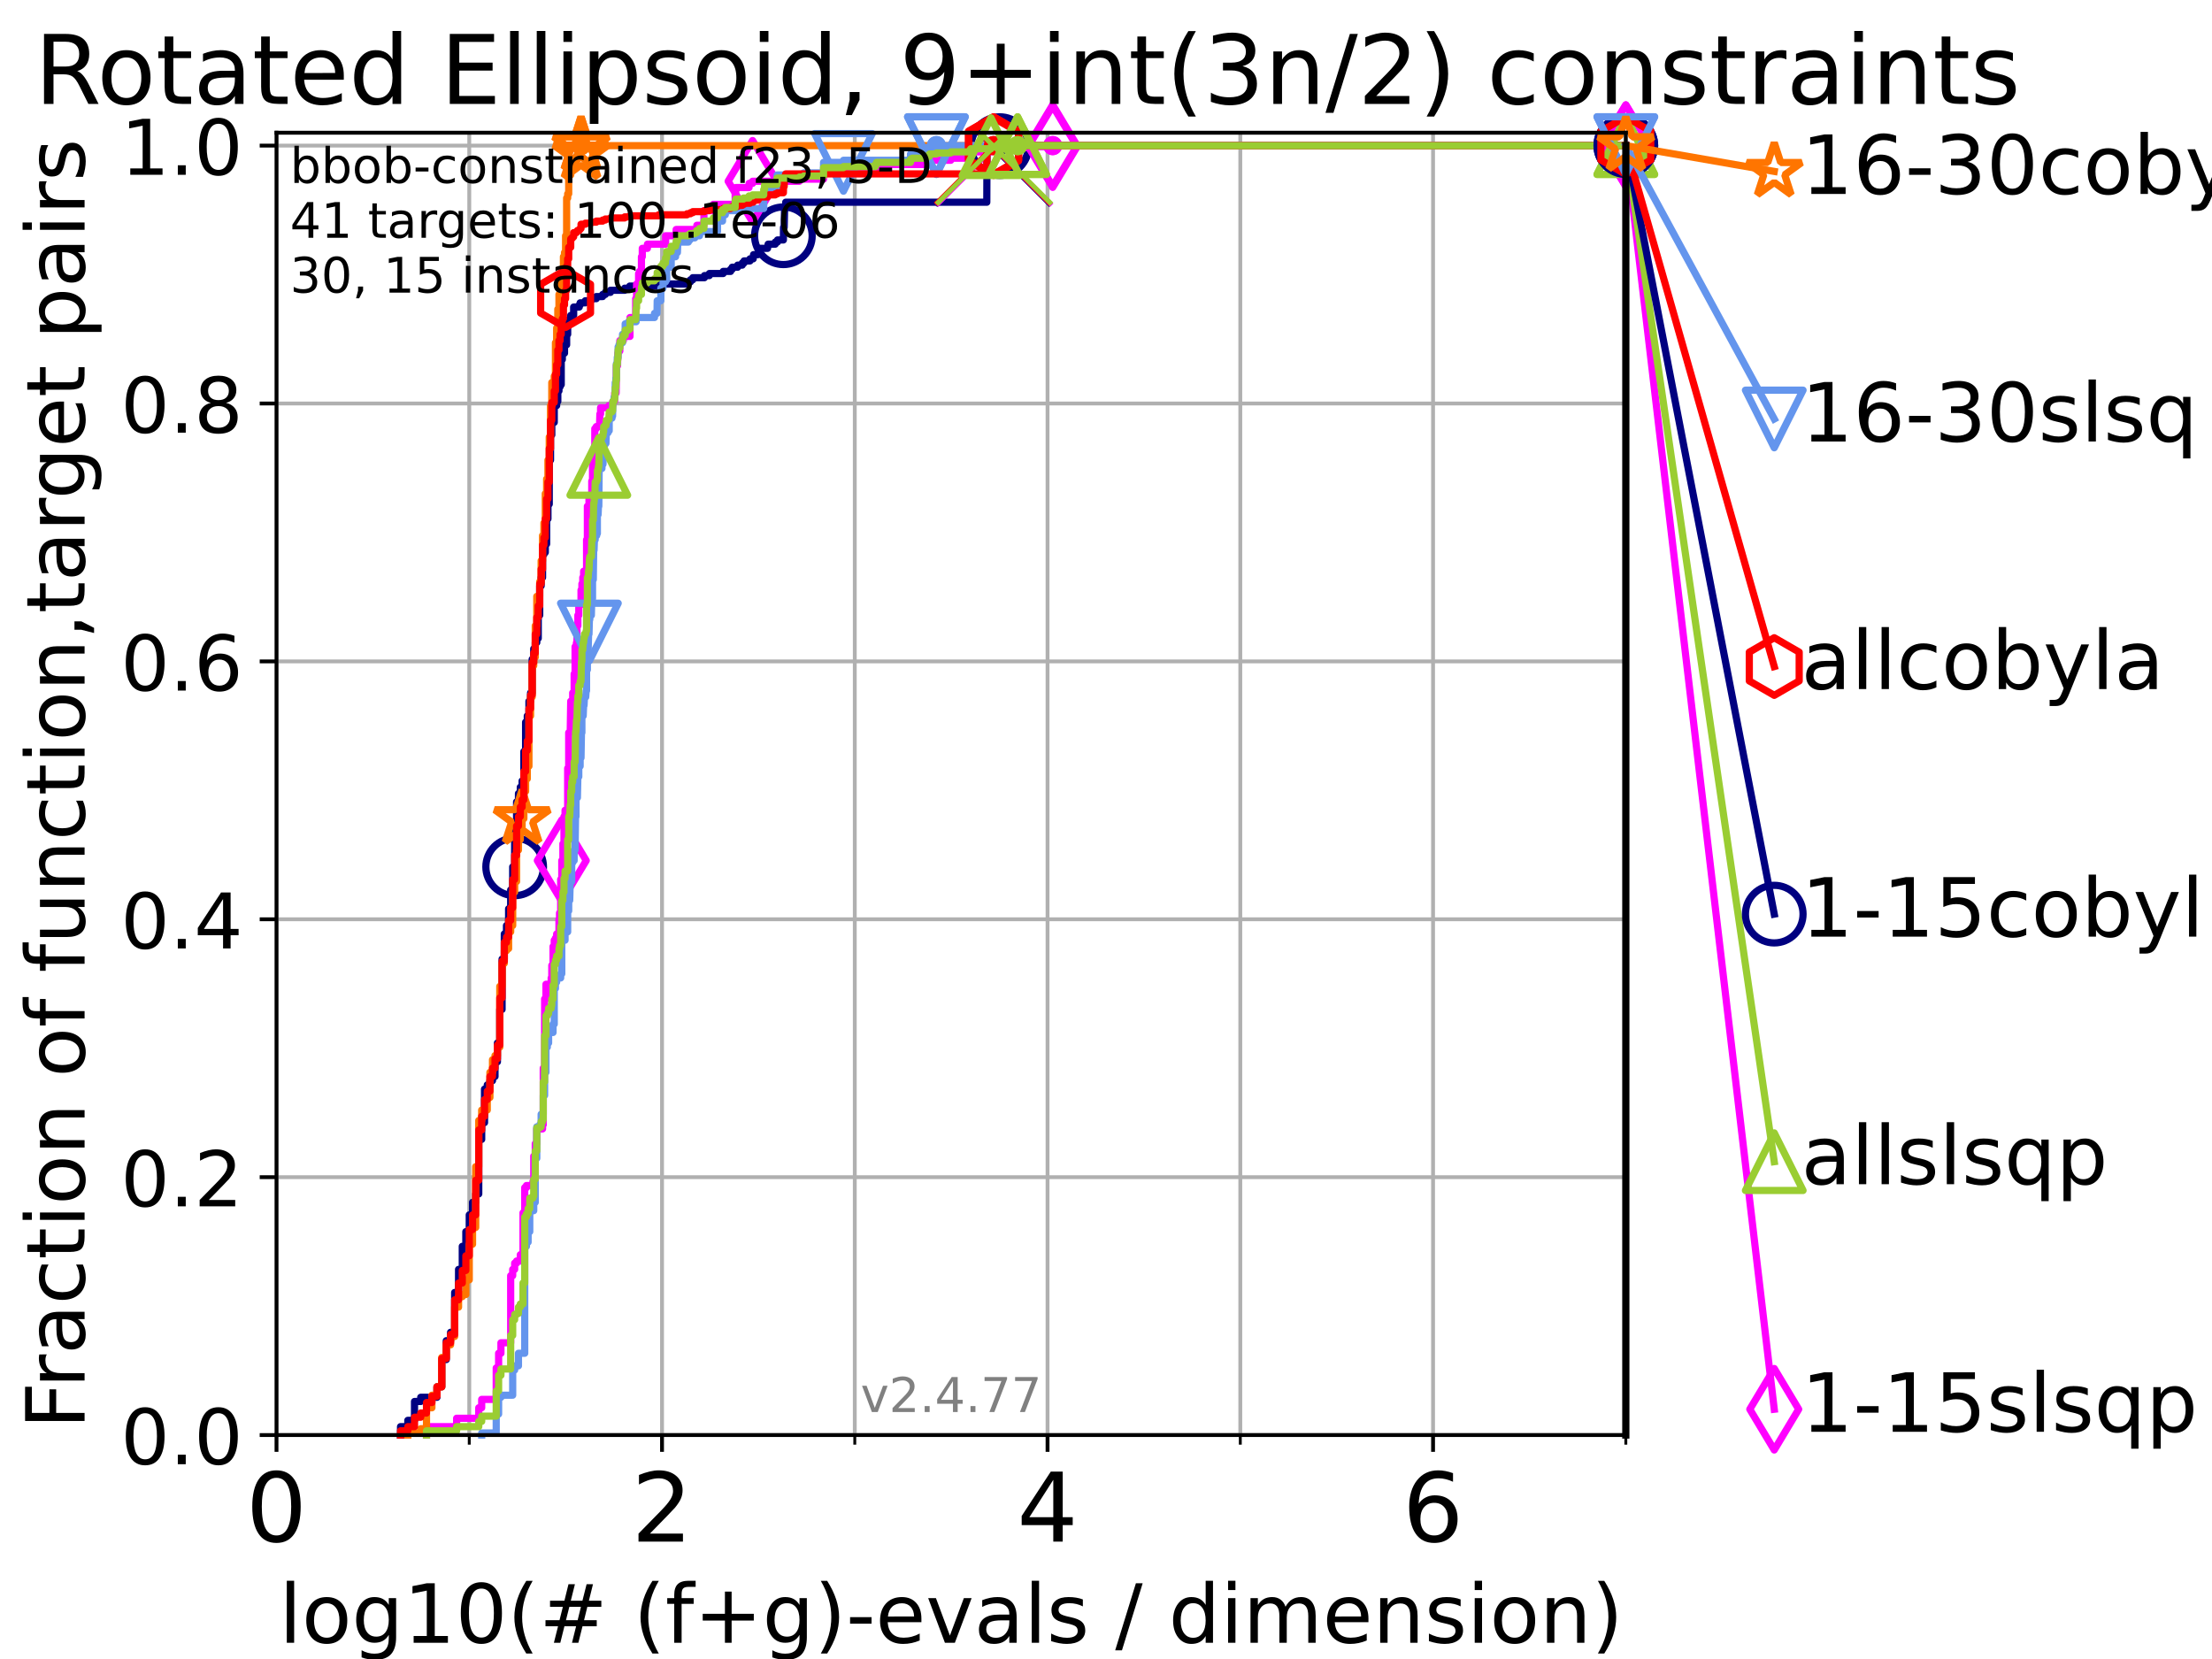 <?xml version="1.0" encoding="utf-8" standalone="no"?>
<!DOCTYPE svg PUBLIC "-//W3C//DTD SVG 1.1//EN"
  "http://www.w3.org/Graphics/SVG/1.1/DTD/svg11.dtd">
<!-- Created with matplotlib (https://matplotlib.org/) -->
<svg height="345.6pt" version="1.1" viewBox="0 0 460.8 345.6" width="460.8pt" xmlns="http://www.w3.org/2000/svg" xmlns:xlink="http://www.w3.org/1999/xlink">
 <defs>
  <style type="text/css">*{stroke-linecap:butt;stroke-linejoin:round;}</style>
 </defs>
 <g id="figure_1">
  <g id="patch_1">
   <path d="M 0 345.6 
L 460.8 345.6 
L 460.8 0 
L 0 0 
z
" style="fill:#ffffff;"/>
  </g>
  <g id="axes_1">
   <g id="patch_2">
    <path d="M 57.6 298.944 
L 338.688 298.944 
L 338.688 27.648 
L 57.6 27.648 
z
" style="fill:#ffffff;"/>
   </g>
   <g id="matplotlib.axis_1">
    <g id="xtick_1">
     <g id="line2d_1">
      <path clip-path="url(#p71744d4461)" d="M 57.6 298.944 
L 57.6 27.648 
" style="fill:none;stroke:#b0b0b0;stroke-linecap:square;stroke-width:0.8;"/>
     </g>
     <g id="line2d_2">
      <defs>
       <path d="M 0 0 
L 0 3.5 
" id="me48931e63e" style="stroke:#000000;stroke-width:0.8;"/>
      </defs>
      <g>
       <use style="stroke:#000000;stroke-width:0.8;" x="57.6" xlink:href="#me48931e63e" y="298.944"/>
      </g>
     </g>
     <g id="text_1">
      <!-- 0 -->
      <g transform="translate(51.237 321.141)scale(0.2 -0.2)">
       <defs>
        <path d="M 31.781 66.406 
Q 24.172 66.406 20.328 58.906 
Q 16.5 51.422 16.5 36.375 
Q 16.5 21.391 20.328 13.891 
Q 24.172 6.391 31.781 6.391 
Q 39.453 6.391 43.281 13.891 
Q 47.125 21.391 47.125 36.375 
Q 47.125 51.422 43.281 58.906 
Q 39.453 66.406 31.781 66.406 
z
M 31.781 74.219 
Q 44.047 74.219 50.516 64.516 
Q 56.984 54.828 56.984 36.375 
Q 56.984 17.969 50.516 8.266 
Q 44.047 -1.422 31.781 -1.422 
Q 19.531 -1.422 13.062 8.266 
Q 6.594 17.969 6.594 36.375 
Q 6.594 54.828 13.062 64.516 
Q 19.531 74.219 31.781 74.219 
z
" id="DejaVuSans-48"/>
       </defs>
       <use xlink:href="#DejaVuSans-48"/>
      </g>
     </g>
    </g>
    <g id="xtick_2">
     <g id="line2d_3">
      <path clip-path="url(#p71744d4461)" d="M 137.911 298.944 
L 137.911 27.648 
" style="fill:none;stroke:#b0b0b0;stroke-linecap:square;stroke-width:0.8;"/>
     </g>
     <g id="line2d_4">
      <g>
       <use style="stroke:#000000;stroke-width:0.8;" x="137.911" xlink:href="#me48931e63e" y="298.944"/>
      </g>
     </g>
     <g id="text_2">
      <!-- 2 -->
      <g transform="translate(131.548 321.141)scale(0.2 -0.2)">
       <defs>
        <path d="M 19.188 8.297 
L 53.609 8.297 
L 53.609 0 
L 7.328 0 
L 7.328 8.297 
Q 12.938 14.109 22.625 23.891 
Q 32.328 33.688 34.812 36.531 
Q 39.547 41.844 41.422 45.531 
Q 43.312 49.219 43.312 52.781 
Q 43.312 58.594 39.234 62.25 
Q 35.156 65.922 28.609 65.922 
Q 23.969 65.922 18.812 64.312 
Q 13.672 62.703 7.812 59.422 
L 7.812 69.391 
Q 13.766 71.781 18.938 73 
Q 24.125 74.219 28.422 74.219 
Q 39.75 74.219 46.484 68.547 
Q 53.219 62.891 53.219 53.422 
Q 53.219 48.922 51.531 44.891 
Q 49.859 40.875 45.406 35.406 
Q 44.188 33.984 37.641 27.219 
Q 31.109 20.453 19.188 8.297 
z
" id="DejaVuSans-50"/>
       </defs>
       <use xlink:href="#DejaVuSans-50"/>
      </g>
     </g>
    </g>
    <g id="xtick_3">
     <g id="line2d_5">
      <path clip-path="url(#p71744d4461)" d="M 218.222 298.944 
L 218.222 27.648 
" style="fill:none;stroke:#b0b0b0;stroke-linecap:square;stroke-width:0.8;"/>
     </g>
     <g id="line2d_6">
      <g>
       <use style="stroke:#000000;stroke-width:0.8;" x="218.222" xlink:href="#me48931e63e" y="298.944"/>
      </g>
     </g>
     <g id="text_3">
      <!-- 4 -->
      <g transform="translate(211.859 321.141)scale(0.2 -0.2)">
       <defs>
        <path d="M 37.797 64.312 
L 12.891 25.391 
L 37.797 25.391 
z
M 35.203 72.906 
L 47.609 72.906 
L 47.609 25.391 
L 58.016 25.391 
L 58.016 17.188 
L 47.609 17.188 
L 47.609 0 
L 37.797 0 
L 37.797 17.188 
L 4.891 17.188 
L 4.891 26.703 
z
" id="DejaVuSans-52"/>
       </defs>
       <use xlink:href="#DejaVuSans-52"/>
      </g>
     </g>
    </g>
    <g id="xtick_4">
     <g id="line2d_7">
      <path clip-path="url(#p71744d4461)" d="M 298.533 298.944 
L 298.533 27.648 
" style="fill:none;stroke:#b0b0b0;stroke-linecap:square;stroke-width:0.8;"/>
     </g>
     <g id="line2d_8">
      <g>
       <use style="stroke:#000000;stroke-width:0.8;" x="298.533" xlink:href="#me48931e63e" y="298.944"/>
      </g>
     </g>
     <g id="text_4">
      <!-- 6 -->
      <g transform="translate(292.17 321.141)scale(0.2 -0.2)">
       <defs>
        <path d="M 33.016 40.375 
Q 26.375 40.375 22.484 35.828 
Q 18.609 31.297 18.609 23.391 
Q 18.609 15.531 22.484 10.953 
Q 26.375 6.391 33.016 6.391 
Q 39.656 6.391 43.531 10.953 
Q 47.406 15.531 47.406 23.391 
Q 47.406 31.297 43.531 35.828 
Q 39.656 40.375 33.016 40.375 
z
M 52.594 71.297 
L 52.594 62.312 
Q 48.875 64.062 45.094 64.984 
Q 41.312 65.922 37.594 65.922 
Q 27.828 65.922 22.672 59.328 
Q 17.531 52.734 16.797 39.406 
Q 19.672 43.656 24.016 45.922 
Q 28.375 48.188 33.594 48.188 
Q 44.578 48.188 50.953 41.516 
Q 57.328 34.859 57.328 23.391 
Q 57.328 12.156 50.688 5.359 
Q 44.047 -1.422 33.016 -1.422 
Q 20.359 -1.422 13.672 8.266 
Q 6.984 17.969 6.984 36.375 
Q 6.984 53.656 15.188 63.938 
Q 23.391 74.219 37.203 74.219 
Q 40.922 74.219 44.703 73.484 
Q 48.484 72.75 52.594 71.297 
z
" id="DejaVuSans-54"/>
       </defs>
       <use xlink:href="#DejaVuSans-54"/>
      </g>
     </g>
    </g>
    <g id="xtick_5">
     <g id="line2d_9">
      <path clip-path="url(#p71744d4461)" d="M 97.755 298.944 
L 97.755 27.648 
" style="fill:none;stroke:#b0b0b0;stroke-linecap:square;stroke-width:0.8;"/>
     </g>
     <g id="line2d_10">
      <defs>
       <path d="M 0 0 
L 0 2 
" id="m20f898f10f" style="stroke:#000000;stroke-width:0.6;"/>
      </defs>
      <g>
       <use style="stroke:#000000;stroke-width:0.6;" x="97.755" xlink:href="#m20f898f10f" y="298.944"/>
      </g>
     </g>
    </g>
    <g id="xtick_6">
     <g id="line2d_11">
      <path clip-path="url(#p71744d4461)" d="M 178.066 298.944 
L 178.066 27.648 
" style="fill:none;stroke:#b0b0b0;stroke-linecap:square;stroke-width:0.8;"/>
     </g>
     <g id="line2d_12">
      <g>
       <use style="stroke:#000000;stroke-width:0.6;" x="178.066" xlink:href="#m20f898f10f" y="298.944"/>
      </g>
     </g>
    </g>
    <g id="xtick_7">
     <g id="line2d_13">
      <path clip-path="url(#p71744d4461)" d="M 258.377 298.944 
L 258.377 27.648 
" style="fill:none;stroke:#b0b0b0;stroke-linecap:square;stroke-width:0.8;"/>
     </g>
     <g id="line2d_14">
      <g>
       <use style="stroke:#000000;stroke-width:0.6;" x="258.377" xlink:href="#m20f898f10f" y="298.944"/>
      </g>
     </g>
    </g>
    <g id="xtick_8">
     <g id="line2d_15">
      <path clip-path="url(#p71744d4461)" d="M 338.688 298.944 
L 338.688 27.648 
" style="fill:none;stroke:#b0b0b0;stroke-linecap:square;stroke-width:0.8;"/>
     </g>
     <g id="line2d_16">
      <g>
       <use style="stroke:#000000;stroke-width:0.6;" x="338.688" xlink:href="#m20f898f10f" y="298.944"/>
      </g>
     </g>
    </g>
    <g id="text_5">
     <!-- log10(# (f+g)-evals / dimension) -->
     <g transform="translate(58.145 342.218)scale(0.17 -0.17)">
      <defs>
       <path d="M 9.422 75.984 
L 18.406 75.984 
L 18.406 0 
L 9.422 0 
z
" id="DejaVuSans-108"/>
       <path d="M 30.609 48.391 
Q 23.391 48.391 19.188 42.75 
Q 14.984 37.109 14.984 27.297 
Q 14.984 17.484 19.156 11.844 
Q 23.344 6.203 30.609 6.203 
Q 37.797 6.203 41.984 11.859 
Q 46.188 17.531 46.188 27.297 
Q 46.188 37.016 41.984 42.703 
Q 37.797 48.391 30.609 48.391 
z
M 30.609 56 
Q 42.328 56 49.016 48.375 
Q 55.719 40.766 55.719 27.297 
Q 55.719 13.875 49.016 6.219 
Q 42.328 -1.422 30.609 -1.422 
Q 18.844 -1.422 12.172 6.219 
Q 5.516 13.875 5.516 27.297 
Q 5.516 40.766 12.172 48.375 
Q 18.844 56 30.609 56 
z
" id="DejaVuSans-111"/>
       <path d="M 45.406 27.984 
Q 45.406 37.75 41.375 43.109 
Q 37.359 48.484 30.078 48.484 
Q 22.859 48.484 18.828 43.109 
Q 14.797 37.75 14.797 27.984 
Q 14.797 18.266 18.828 12.891 
Q 22.859 7.516 30.078 7.516 
Q 37.359 7.516 41.375 12.891 
Q 45.406 18.266 45.406 27.984 
z
M 54.391 6.781 
Q 54.391 -7.172 48.188 -13.984 
Q 42 -20.797 29.203 -20.797 
Q 24.469 -20.797 20.266 -20.094 
Q 16.062 -19.391 12.109 -17.922 
L 12.109 -9.188 
Q 16.062 -11.328 19.922 -12.344 
Q 23.781 -13.375 27.781 -13.375 
Q 36.625 -13.375 41.016 -8.766 
Q 45.406 -4.156 45.406 5.172 
L 45.406 9.625 
Q 42.625 4.781 38.281 2.391 
Q 33.938 0 27.875 0 
Q 17.828 0 11.672 7.656 
Q 5.516 15.328 5.516 27.984 
Q 5.516 40.672 11.672 48.328 
Q 17.828 56 27.875 56 
Q 33.938 56 38.281 53.609 
Q 42.625 51.219 45.406 46.391 
L 45.406 54.688 
L 54.391 54.688 
z
" id="DejaVuSans-103"/>
       <path d="M 12.406 8.297 
L 28.516 8.297 
L 28.516 63.922 
L 10.984 60.406 
L 10.984 69.391 
L 28.422 72.906 
L 38.281 72.906 
L 38.281 8.297 
L 54.391 8.297 
L 54.391 0 
L 12.406 0 
z
" id="DejaVuSans-49"/>
       <path d="M 31 75.875 
Q 24.469 64.656 21.281 53.656 
Q 18.109 42.672 18.109 31.391 
Q 18.109 20.125 21.312 9.062 
Q 24.516 -2 31 -13.188 
L 23.188 -13.188 
Q 15.875 -1.703 12.234 9.375 
Q 8.594 20.453 8.594 31.391 
Q 8.594 42.281 12.203 53.312 
Q 15.828 64.359 23.188 75.875 
z
" id="DejaVuSans-40"/>
       <path d="M 51.125 44 
L 36.922 44 
L 32.812 27.688 
L 47.125 27.688 
z
M 43.797 71.781 
L 38.719 51.516 
L 52.984 51.516 
L 58.109 71.781 
L 65.922 71.781 
L 60.891 51.516 
L 76.125 51.516 
L 76.125 44 
L 58.984 44 
L 54.984 27.688 
L 70.516 27.688 
L 70.516 20.219 
L 53.078 20.219 
L 48 0 
L 40.188 0 
L 45.219 20.219 
L 30.906 20.219 
L 25.875 0 
L 18.016 0 
L 23.094 20.219 
L 7.719 20.219 
L 7.719 27.688 
L 24.906 27.688 
L 29 44 
L 13.281 44 
L 13.281 51.516 
L 30.906 51.516 
L 35.891 71.781 
z
" id="DejaVuSans-35"/>
       <path id="DejaVuSans-32"/>
       <path d="M 37.109 75.984 
L 37.109 68.5 
L 28.516 68.5 
Q 23.688 68.5 21.797 66.547 
Q 19.922 64.594 19.922 59.516 
L 19.922 54.688 
L 34.719 54.688 
L 34.719 47.703 
L 19.922 47.703 
L 19.922 0 
L 10.891 0 
L 10.891 47.703 
L 2.297 47.703 
L 2.297 54.688 
L 10.891 54.688 
L 10.891 58.5 
Q 10.891 67.625 15.141 71.797 
Q 19.391 75.984 28.609 75.984 
z
" id="DejaVuSans-102"/>
       <path d="M 46 62.703 
L 46 35.5 
L 73.188 35.5 
L 73.188 27.203 
L 46 27.203 
L 46 0 
L 37.797 0 
L 37.797 27.203 
L 10.594 27.203 
L 10.594 35.5 
L 37.797 35.5 
L 37.797 62.703 
z
" id="DejaVuSans-43"/>
       <path d="M 8.016 75.875 
L 15.828 75.875 
Q 23.141 64.359 26.781 53.312 
Q 30.422 42.281 30.422 31.391 
Q 30.422 20.453 26.781 9.375 
Q 23.141 -1.703 15.828 -13.188 
L 8.016 -13.188 
Q 14.5 -2 17.703 9.062 
Q 20.906 20.125 20.906 31.391 
Q 20.906 42.672 17.703 53.656 
Q 14.5 64.656 8.016 75.875 
z
" id="DejaVuSans-41"/>
       <path d="M 4.891 31.391 
L 31.203 31.391 
L 31.203 23.391 
L 4.891 23.391 
z
" id="DejaVuSans-45"/>
       <path d="M 56.203 29.594 
L 56.203 25.203 
L 14.891 25.203 
Q 15.484 15.922 20.484 11.062 
Q 25.484 6.203 34.422 6.203 
Q 39.594 6.203 44.453 7.469 
Q 49.312 8.734 54.109 11.281 
L 54.109 2.781 
Q 49.266 0.734 44.188 -0.344 
Q 39.109 -1.422 33.891 -1.422 
Q 20.797 -1.422 13.156 6.188 
Q 5.516 13.812 5.516 26.812 
Q 5.516 40.234 12.766 48.109 
Q 20.016 56 32.328 56 
Q 43.359 56 49.781 48.891 
Q 56.203 41.797 56.203 29.594 
z
M 47.219 32.234 
Q 47.125 39.594 43.094 43.984 
Q 39.062 48.391 32.422 48.391 
Q 24.906 48.391 20.391 44.141 
Q 15.875 39.891 15.188 32.172 
z
" id="DejaVuSans-101"/>
       <path d="M 2.984 54.688 
L 12.5 54.688 
L 29.594 8.797 
L 46.688 54.688 
L 56.203 54.688 
L 35.688 0 
L 23.484 0 
z
" id="DejaVuSans-118"/>
       <path d="M 34.281 27.484 
Q 23.391 27.484 19.188 25 
Q 14.984 22.516 14.984 16.5 
Q 14.984 11.719 18.141 8.906 
Q 21.297 6.109 26.703 6.109 
Q 34.188 6.109 38.703 11.406 
Q 43.219 16.703 43.219 25.484 
L 43.219 27.484 
z
M 52.203 31.203 
L 52.203 0 
L 43.219 0 
L 43.219 8.297 
Q 40.141 3.328 35.547 0.953 
Q 30.953 -1.422 24.312 -1.422 
Q 15.922 -1.422 10.953 3.297 
Q 6 8.016 6 15.922 
Q 6 25.141 12.172 29.828 
Q 18.359 34.516 30.609 34.516 
L 43.219 34.516 
L 43.219 35.406 
Q 43.219 41.609 39.141 45 
Q 35.062 48.391 27.688 48.391 
Q 23 48.391 18.547 47.266 
Q 14.109 46.141 10.016 43.891 
L 10.016 52.203 
Q 14.938 54.109 19.578 55.047 
Q 24.219 56 28.609 56 
Q 40.484 56 46.344 49.844 
Q 52.203 43.703 52.203 31.203 
z
" id="DejaVuSans-97"/>
       <path d="M 44.281 53.078 
L 44.281 44.578 
Q 40.484 46.531 36.375 47.5 
Q 32.281 48.484 27.875 48.484 
Q 21.188 48.484 17.844 46.438 
Q 14.5 44.391 14.5 40.281 
Q 14.5 37.156 16.891 35.375 
Q 19.281 33.594 26.516 31.984 
L 29.594 31.297 
Q 39.156 29.25 43.188 25.516 
Q 47.219 21.781 47.219 15.094 
Q 47.219 7.469 41.188 3.016 
Q 35.156 -1.422 24.609 -1.422 
Q 20.219 -1.422 15.453 -0.562 
Q 10.688 0.297 5.422 2 
L 5.422 11.281 
Q 10.406 8.688 15.234 7.391 
Q 20.062 6.109 24.812 6.109 
Q 31.156 6.109 34.562 8.281 
Q 37.984 10.453 37.984 14.406 
Q 37.984 18.062 35.516 20.016 
Q 33.062 21.969 24.703 23.781 
L 21.578 24.516 
Q 13.234 26.266 9.516 29.906 
Q 5.812 33.547 5.812 39.891 
Q 5.812 47.609 11.281 51.797 
Q 16.75 56 26.812 56 
Q 31.781 56 36.172 55.266 
Q 40.578 54.547 44.281 53.078 
z
" id="DejaVuSans-115"/>
       <path d="M 25.391 72.906 
L 33.688 72.906 
L 8.297 -9.281 
L 0 -9.281 
z
" id="DejaVuSans-47"/>
       <path d="M 45.406 46.391 
L 45.406 75.984 
L 54.391 75.984 
L 54.391 0 
L 45.406 0 
L 45.406 8.203 
Q 42.578 3.328 38.25 0.953 
Q 33.938 -1.422 27.875 -1.422 
Q 17.969 -1.422 11.734 6.484 
Q 5.516 14.406 5.516 27.297 
Q 5.516 40.188 11.734 48.094 
Q 17.969 56 27.875 56 
Q 33.938 56 38.25 53.625 
Q 42.578 51.266 45.406 46.391 
z
M 14.797 27.297 
Q 14.797 17.391 18.875 11.75 
Q 22.953 6.109 30.078 6.109 
Q 37.203 6.109 41.297 11.75 
Q 45.406 17.391 45.406 27.297 
Q 45.406 37.203 41.297 42.844 
Q 37.203 48.484 30.078 48.484 
Q 22.953 48.484 18.875 42.844 
Q 14.797 37.203 14.797 27.297 
z
" id="DejaVuSans-100"/>
       <path d="M 9.422 54.688 
L 18.406 54.688 
L 18.406 0 
L 9.422 0 
z
M 9.422 75.984 
L 18.406 75.984 
L 18.406 64.594 
L 9.422 64.594 
z
" id="DejaVuSans-105"/>
       <path d="M 52 44.188 
Q 55.375 50.25 60.062 53.125 
Q 64.75 56 71.094 56 
Q 79.641 56 84.281 50.016 
Q 88.922 44.047 88.922 33.016 
L 88.922 0 
L 79.891 0 
L 79.891 32.719 
Q 79.891 40.578 77.094 44.375 
Q 74.312 48.188 68.609 48.188 
Q 61.625 48.188 57.562 43.547 
Q 53.516 38.922 53.516 30.906 
L 53.516 0 
L 44.484 0 
L 44.484 32.719 
Q 44.484 40.625 41.703 44.406 
Q 38.922 48.188 33.109 48.188 
Q 26.219 48.188 22.156 43.531 
Q 18.109 38.875 18.109 30.906 
L 18.109 0 
L 9.078 0 
L 9.078 54.688 
L 18.109 54.688 
L 18.109 46.188 
Q 21.188 51.219 25.484 53.609 
Q 29.781 56 35.688 56 
Q 41.656 56 45.828 52.969 
Q 50 49.953 52 44.188 
z
" id="DejaVuSans-109"/>
       <path d="M 54.891 33.016 
L 54.891 0 
L 45.906 0 
L 45.906 32.719 
Q 45.906 40.484 42.875 44.328 
Q 39.844 48.188 33.797 48.188 
Q 26.516 48.188 22.312 43.547 
Q 18.109 38.922 18.109 30.906 
L 18.109 0 
L 9.078 0 
L 9.078 54.688 
L 18.109 54.688 
L 18.109 46.188 
Q 21.344 51.125 25.703 53.562 
Q 30.078 56 35.797 56 
Q 45.219 56 50.047 50.172 
Q 54.891 44.344 54.891 33.016 
z
" id="DejaVuSans-110"/>
      </defs>
      <use xlink:href="#DejaVuSans-108"/>
      <use x="27.783" xlink:href="#DejaVuSans-111"/>
      <use x="88.965" xlink:href="#DejaVuSans-103"/>
      <use x="152.441" xlink:href="#DejaVuSans-49"/>
      <use x="216.064" xlink:href="#DejaVuSans-48"/>
      <use x="279.688" xlink:href="#DejaVuSans-40"/>
      <use x="318.701" xlink:href="#DejaVuSans-35"/>
      <use x="402.49" xlink:href="#DejaVuSans-32"/>
      <use x="434.277" xlink:href="#DejaVuSans-40"/>
      <use x="473.291" xlink:href="#DejaVuSans-102"/>
      <use x="508.496" xlink:href="#DejaVuSans-43"/>
      <use x="592.285" xlink:href="#DejaVuSans-103"/>
      <use x="655.762" xlink:href="#DejaVuSans-41"/>
      <use x="694.775" xlink:href="#DejaVuSans-45"/>
      <use x="730.859" xlink:href="#DejaVuSans-101"/>
      <use x="792.383" xlink:href="#DejaVuSans-118"/>
      <use x="851.562" xlink:href="#DejaVuSans-97"/>
      <use x="912.842" xlink:href="#DejaVuSans-108"/>
      <use x="940.625" xlink:href="#DejaVuSans-115"/>
      <use x="992.725" xlink:href="#DejaVuSans-32"/>
      <use x="1024.512" xlink:href="#DejaVuSans-47"/>
      <use x="1058.203" xlink:href="#DejaVuSans-32"/>
      <use x="1089.99" xlink:href="#DejaVuSans-100"/>
      <use x="1153.467" xlink:href="#DejaVuSans-105"/>
      <use x="1181.25" xlink:href="#DejaVuSans-109"/>
      <use x="1278.662" xlink:href="#DejaVuSans-101"/>
      <use x="1340.186" xlink:href="#DejaVuSans-110"/>
      <use x="1403.564" xlink:href="#DejaVuSans-115"/>
      <use x="1455.664" xlink:href="#DejaVuSans-105"/>
      <use x="1483.447" xlink:href="#DejaVuSans-111"/>
      <use x="1544.629" xlink:href="#DejaVuSans-110"/>
      <use x="1608.008" xlink:href="#DejaVuSans-41"/>
     </g>
    </g>
   </g>
   <g id="matplotlib.axis_2">
    <g id="ytick_1">
     <g id="line2d_17">
      <path clip-path="url(#p71744d4461)" d="M 57.6 298.944 
L 338.688 298.944 
" style="fill:none;stroke:#b0b0b0;stroke-linecap:square;stroke-width:0.8;"/>
     </g>
     <g id="line2d_18">
      <defs>
       <path d="M 0 0 
L -3.5 0 
" id="m13f9d14d47" style="stroke:#000000;stroke-width:0.8;"/>
      </defs>
      <g>
       <use style="stroke:#000000;stroke-width:0.8;" x="57.6" xlink:href="#m13f9d14d47" y="298.944"/>
      </g>
     </g>
     <g id="text_6">
      <!-- 0.0 -->
      <g transform="translate(25.155 305.023)scale(0.16 -0.16)">
       <defs>
        <path d="M 10.688 12.406 
L 21 12.406 
L 21 0 
L 10.688 0 
z
" id="DejaVuSans-46"/>
       </defs>
       <use xlink:href="#DejaVuSans-48"/>
       <use x="63.623" xlink:href="#DejaVuSans-46"/>
       <use x="95.41" xlink:href="#DejaVuSans-48"/>
      </g>
     </g>
    </g>
    <g id="ytick_2">
     <g id="line2d_19">
      <path clip-path="url(#p71744d4461)" d="M 57.6 245.222 
L 338.688 245.222 
" style="fill:none;stroke:#b0b0b0;stroke-linecap:square;stroke-width:0.8;"/>
     </g>
     <g id="line2d_20">
      <g>
       <use style="stroke:#000000;stroke-width:0.8;" x="57.6" xlink:href="#m13f9d14d47" y="245.222"/>
      </g>
     </g>
     <g id="text_7">
      <!-- 0.2 -->
      <g transform="translate(25.155 251.301)scale(0.16 -0.16)">
       <use xlink:href="#DejaVuSans-48"/>
       <use x="63.623" xlink:href="#DejaVuSans-46"/>
       <use x="95.41" xlink:href="#DejaVuSans-50"/>
      </g>
     </g>
    </g>
    <g id="ytick_3">
     <g id="line2d_21">
      <path clip-path="url(#p71744d4461)" d="M 57.6 191.5 
L 338.688 191.5 
" style="fill:none;stroke:#b0b0b0;stroke-linecap:square;stroke-width:0.8;"/>
     </g>
     <g id="line2d_22">
      <g>
       <use style="stroke:#000000;stroke-width:0.8;" x="57.6" xlink:href="#m13f9d14d47" y="191.5"/>
      </g>
     </g>
     <g id="text_8">
      <!-- 0.4 -->
      <g transform="translate(25.155 197.579)scale(0.16 -0.16)">
       <use xlink:href="#DejaVuSans-48"/>
       <use x="63.623" xlink:href="#DejaVuSans-46"/>
       <use x="95.41" xlink:href="#DejaVuSans-52"/>
      </g>
     </g>
    </g>
    <g id="ytick_4">
     <g id="line2d_23">
      <path clip-path="url(#p71744d4461)" d="M 57.6 137.778 
L 338.688 137.778 
" style="fill:none;stroke:#b0b0b0;stroke-linecap:square;stroke-width:0.8;"/>
     </g>
     <g id="line2d_24">
      <g>
       <use style="stroke:#000000;stroke-width:0.8;" x="57.6" xlink:href="#m13f9d14d47" y="137.778"/>
      </g>
     </g>
     <g id="text_9">
      <!-- 0.6 -->
      <g transform="translate(25.155 143.857)scale(0.16 -0.16)">
       <use xlink:href="#DejaVuSans-48"/>
       <use x="63.623" xlink:href="#DejaVuSans-46"/>
       <use x="95.41" xlink:href="#DejaVuSans-54"/>
      </g>
     </g>
    </g>
    <g id="ytick_5">
     <g id="line2d_25">
      <path clip-path="url(#p71744d4461)" d="M 57.6 84.056 
L 338.688 84.056 
" style="fill:none;stroke:#b0b0b0;stroke-linecap:square;stroke-width:0.8;"/>
     </g>
     <g id="line2d_26">
      <g>
       <use style="stroke:#000000;stroke-width:0.8;" x="57.6" xlink:href="#m13f9d14d47" y="84.056"/>
      </g>
     </g>
     <g id="text_10">
      <!-- 0.8 -->
      <g transform="translate(25.155 90.135)scale(0.16 -0.16)">
       <defs>
        <path d="M 31.781 34.625 
Q 24.75 34.625 20.719 30.859 
Q 16.703 27.094 16.703 20.516 
Q 16.703 13.922 20.719 10.156 
Q 24.75 6.391 31.781 6.391 
Q 38.812 6.391 42.859 10.172 
Q 46.922 13.969 46.922 20.516 
Q 46.922 27.094 42.891 30.859 
Q 38.875 34.625 31.781 34.625 
z
M 21.922 38.812 
Q 15.578 40.375 12.031 44.719 
Q 8.5 49.078 8.5 55.328 
Q 8.5 64.062 14.719 69.141 
Q 20.953 74.219 31.781 74.219 
Q 42.672 74.219 48.875 69.141 
Q 55.078 64.062 55.078 55.328 
Q 55.078 49.078 51.531 44.719 
Q 48 40.375 41.703 38.812 
Q 48.828 37.156 52.797 32.312 
Q 56.781 27.484 56.781 20.516 
Q 56.781 9.906 50.312 4.234 
Q 43.844 -1.422 31.781 -1.422 
Q 19.734 -1.422 13.25 4.234 
Q 6.781 9.906 6.781 20.516 
Q 6.781 27.484 10.781 32.312 
Q 14.797 37.156 21.922 38.812 
z
M 18.312 54.391 
Q 18.312 48.734 21.844 45.562 
Q 25.391 42.391 31.781 42.391 
Q 38.141 42.391 41.719 45.562 
Q 45.312 48.734 45.312 54.391 
Q 45.312 60.062 41.719 63.234 
Q 38.141 66.406 31.781 66.406 
Q 25.391 66.406 21.844 63.234 
Q 18.312 60.062 18.312 54.391 
z
" id="DejaVuSans-56"/>
       </defs>
       <use xlink:href="#DejaVuSans-48"/>
       <use x="63.623" xlink:href="#DejaVuSans-46"/>
       <use x="95.41" xlink:href="#DejaVuSans-56"/>
      </g>
     </g>
    </g>
    <g id="ytick_6">
     <g id="line2d_27">
      <path clip-path="url(#p71744d4461)" d="M 57.6 30.334 
L 338.688 30.334 
" style="fill:none;stroke:#b0b0b0;stroke-linecap:square;stroke-width:0.8;"/>
     </g>
     <g id="line2d_28">
      <g>
       <use style="stroke:#000000;stroke-width:0.8;" x="57.6" xlink:href="#m13f9d14d47" y="30.334"/>
      </g>
     </g>
     <g id="text_11">
      <!-- 1.0 -->
      <g transform="translate(25.155 36.413)scale(0.16 -0.16)">
       <use xlink:href="#DejaVuSans-49"/>
       <use x="63.623" xlink:href="#DejaVuSans-46"/>
       <use x="95.41" xlink:href="#DejaVuSans-48"/>
      </g>
     </g>
    </g>
    <g id="text_12">
     <!-- Fraction of function,target pairs -->
     <g transform="translate(17.62 297.681)rotate(-90)scale(0.17 -0.17)">
      <defs>
       <path d="M 9.812 72.906 
L 51.703 72.906 
L 51.703 64.594 
L 19.672 64.594 
L 19.672 43.109 
L 48.578 43.109 
L 48.578 34.812 
L 19.672 34.812 
L 19.672 0 
L 9.812 0 
z
" id="DejaVuSans-70"/>
       <path d="M 41.109 46.297 
Q 39.594 47.172 37.812 47.578 
Q 36.031 48 33.891 48 
Q 26.266 48 22.188 43.047 
Q 18.109 38.094 18.109 28.812 
L 18.109 0 
L 9.078 0 
L 9.078 54.688 
L 18.109 54.688 
L 18.109 46.188 
Q 20.953 51.172 25.484 53.578 
Q 30.031 56 36.531 56 
Q 37.453 56 38.578 55.875 
Q 39.703 55.766 41.062 55.516 
z
" id="DejaVuSans-114"/>
       <path d="M 48.781 52.594 
L 48.781 44.188 
Q 44.969 46.297 41.141 47.344 
Q 37.312 48.391 33.406 48.391 
Q 24.656 48.391 19.812 42.844 
Q 14.984 37.312 14.984 27.297 
Q 14.984 17.281 19.812 11.734 
Q 24.656 6.203 33.406 6.203 
Q 37.312 6.203 41.141 7.25 
Q 44.969 8.297 48.781 10.406 
L 48.781 2.094 
Q 45.016 0.344 40.984 -0.531 
Q 36.969 -1.422 32.422 -1.422 
Q 20.062 -1.422 12.781 6.344 
Q 5.516 14.109 5.516 27.297 
Q 5.516 40.672 12.859 48.328 
Q 20.219 56 33.016 56 
Q 37.156 56 41.109 55.141 
Q 45.062 54.297 48.781 52.594 
z
" id="DejaVuSans-99"/>
       <path d="M 18.312 70.219 
L 18.312 54.688 
L 36.812 54.688 
L 36.812 47.703 
L 18.312 47.703 
L 18.312 18.016 
Q 18.312 11.328 20.141 9.422 
Q 21.969 7.516 27.594 7.516 
L 36.812 7.516 
L 36.812 0 
L 27.594 0 
Q 17.188 0 13.234 3.875 
Q 9.281 7.766 9.281 18.016 
L 9.281 47.703 
L 2.688 47.703 
L 2.688 54.688 
L 9.281 54.688 
L 9.281 70.219 
z
" id="DejaVuSans-116"/>
       <path d="M 8.5 21.578 
L 8.5 54.688 
L 17.484 54.688 
L 17.484 21.922 
Q 17.484 14.156 20.5 10.266 
Q 23.531 6.391 29.594 6.391 
Q 36.859 6.391 41.078 11.031 
Q 45.312 15.672 45.312 23.688 
L 45.312 54.688 
L 54.297 54.688 
L 54.297 0 
L 45.312 0 
L 45.312 8.406 
Q 42.047 3.422 37.719 1 
Q 33.406 -1.422 27.688 -1.422 
Q 18.266 -1.422 13.375 4.438 
Q 8.5 10.297 8.5 21.578 
z
M 31.109 56 
z
" id="DejaVuSans-117"/>
       <path d="M 11.719 12.406 
L 22.016 12.406 
L 22.016 4 
L 14.016 -11.625 
L 7.719 -11.625 
L 11.719 4 
z
" id="DejaVuSans-44"/>
       <path d="M 18.109 8.203 
L 18.109 -20.797 
L 9.078 -20.797 
L 9.078 54.688 
L 18.109 54.688 
L 18.109 46.391 
Q 20.953 51.266 25.266 53.625 
Q 29.594 56 35.594 56 
Q 45.562 56 51.781 48.094 
Q 58.016 40.188 58.016 27.297 
Q 58.016 14.406 51.781 6.484 
Q 45.562 -1.422 35.594 -1.422 
Q 29.594 -1.422 25.266 0.953 
Q 20.953 3.328 18.109 8.203 
z
M 48.688 27.297 
Q 48.688 37.203 44.609 42.844 
Q 40.531 48.484 33.406 48.484 
Q 26.266 48.484 22.188 42.844 
Q 18.109 37.203 18.109 27.297 
Q 18.109 17.391 22.188 11.75 
Q 26.266 6.109 33.406 6.109 
Q 40.531 6.109 44.609 11.75 
Q 48.688 17.391 48.688 27.297 
z
" id="DejaVuSans-112"/>
      </defs>
      <use xlink:href="#DejaVuSans-70"/>
      <use x="50.27" xlink:href="#DejaVuSans-114"/>
      <use x="91.383" xlink:href="#DejaVuSans-97"/>
      <use x="152.662" xlink:href="#DejaVuSans-99"/>
      <use x="207.643" xlink:href="#DejaVuSans-116"/>
      <use x="246.852" xlink:href="#DejaVuSans-105"/>
      <use x="274.635" xlink:href="#DejaVuSans-111"/>
      <use x="335.816" xlink:href="#DejaVuSans-110"/>
      <use x="399.195" xlink:href="#DejaVuSans-32"/>
      <use x="430.982" xlink:href="#DejaVuSans-111"/>
      <use x="492.164" xlink:href="#DejaVuSans-102"/>
      <use x="527.369" xlink:href="#DejaVuSans-32"/>
      <use x="559.156" xlink:href="#DejaVuSans-102"/>
      <use x="594.361" xlink:href="#DejaVuSans-117"/>
      <use x="657.74" xlink:href="#DejaVuSans-110"/>
      <use x="721.119" xlink:href="#DejaVuSans-99"/>
      <use x="776.1" xlink:href="#DejaVuSans-116"/>
      <use x="815.309" xlink:href="#DejaVuSans-105"/>
      <use x="843.092" xlink:href="#DejaVuSans-111"/>
      <use x="904.273" xlink:href="#DejaVuSans-110"/>
      <use x="967.652" xlink:href="#DejaVuSans-44"/>
      <use x="999.439" xlink:href="#DejaVuSans-116"/>
      <use x="1038.648" xlink:href="#DejaVuSans-97"/>
      <use x="1099.928" xlink:href="#DejaVuSans-114"/>
      <use x="1139.291" xlink:href="#DejaVuSans-103"/>
      <use x="1202.768" xlink:href="#DejaVuSans-101"/>
      <use x="1264.291" xlink:href="#DejaVuSans-116"/>
      <use x="1303.5" xlink:href="#DejaVuSans-32"/>
      <use x="1335.287" xlink:href="#DejaVuSans-112"/>
      <use x="1398.764" xlink:href="#DejaVuSans-97"/>
      <use x="1460.043" xlink:href="#DejaVuSans-105"/>
      <use x="1487.826" xlink:href="#DejaVuSans-114"/>
      <use x="1528.939" xlink:href="#DejaVuSans-115"/>
     </g>
    </g>
   </g>
   <g id="line2d_29">
    <defs>
     <path d="M 0 1.5 
C 0.398 1.5 0.779 1.342 1.061 1.061 
C 1.342 0.779 1.5 0.398 1.5 0 
C 1.5 -0.398 1.342 -0.779 1.061 -1.061 
C 0.779 -1.342 0.398 -1.5 0 -1.5 
C -0.398 -1.5 -0.779 -1.342 -1.061 -1.061 
C -1.342 -0.779 -1.5 -0.398 -1.5 0 
C -1.5 0.398 -1.342 0.779 -1.061 1.061 
C -0.779 1.342 -0.398 1.5 0 1.5 
z
" id="mfc9cf6b8df" style="stroke:#000080;"/>
    </defs>
    <g>
     <use style="fill:#000080;stroke:#000080;" x="208.269" xlink:href="#mfc9cf6b8df" y="30.334"/>
     <use style="fill:#000080;stroke:#000080;" x="208.269" xlink:href="#mfc9cf6b8df" y="30.334"/>
    </g>
   </g>
   <g id="line2d_30">
    <path d="M 83.438 298.944 
L 83.438 297.197 
L 84.956 297.197 
L 84.956 295.887 
L 86.351 295.887 
L 86.351 291.956 
L 87.644 291.956 
L 87.644 291.082 
L 91.03 291.082 
L 91.03 288.898 
L 92.027 288.898 
L 92.027 283.22 
L 92.969 283.22 
L 92.969 279.29 
L 93.864 279.29 
L 93.864 277.543 
L 94.715 277.543 
L 94.715 269.244 
L 95.526 269.244 
L 95.526 264.44 
L 96.301 264.44 
L 96.301 259.635 
L 97.044 259.635 
L 97.044 256.578 
L 97.755 256.578 
L 97.755 253.084 
L 98.439 253.084 
L 98.439 250.463 
L 99.098 250.463 
L 99.098 248.716 
L 99.732 248.716 
L 99.732 237.36 
L 100.344 237.36 
L 100.344 233.866 
L 100.935 233.866 
L 100.935 226.878 
L 101.507 226.878 
L 101.507 226.004 
L 102.06 226.004 
L 102.06 225.131 
L 102.597 225.131 
L 102.597 224.257 
L 103.118 224.257 
L 103.118 221.2 
L 103.623 221.2 
L 103.623 217.269 
L 104.115 217.269 
L 104.115 210.281 
L 104.592 210.281 
L 104.592 199.799 
L 105.057 199.799 
L 105.057 194.557 
L 105.51 194.557 
L 105.51 192.81 
L 105.952 192.81 
L 105.952 189.316 
L 106.383 189.316 
L 106.383 185.385 
L 106.803 185.385 
L 106.803 180.581 
L 107.213 180.581 
L 107.213 172.719 
L 107.614 172.719 
L 107.614 167.041 
L 108.006 167.041 
L 108.006 165.294 
L 108.389 165.294 
L 108.389 163.984 
L 108.764 163.984 
L 108.764 162.674 
L 109.132 162.674 
L 109.132 156.559 
L 109.491 156.559 
L 109.491 150.444 
L 109.843 150.444 
L 109.843 149.134 
L 110.189 149.134 
L 110.189 146.077 
L 110.527 146.077 
L 110.527 144.33 
L 110.86 144.33 
L 110.86 137.341 
L 111.186 137.341 
L 111.186 135.157 
L 111.506 135.157 
L 111.506 133.847 
L 111.82 133.847 
L 111.82 132.974 
L 112.128 132.974 
L 112.128 128.169 
L 112.432 128.169 
L 112.432 122.055 
L 112.73 122.055 
L 112.73 120.307 
L 113.023 120.307 
L 113.023 115.503 
L 113.311 115.503 
L 113.311 115.066 
L 113.595 115.066 
L 113.595 113.319 
L 113.874 113.319 
L 113.874 108.078 
L 114.148 108.078 
L 114.148 105.021 
L 114.419 105.021 
L 114.419 95.849 
L 114.685 95.849 
L 114.685 90.608 
L 114.947 90.608 
L 114.947 87.987 
L 115.46 87.987 
L 115.46 84.493 
L 115.959 84.493 
L 115.959 83.619 
L 116.203 83.619 
L 116.203 81.435 
L 116.443 81.435 
L 116.443 80.562 
L 116.68 80.562 
L 116.68 80.125 
L 116.914 80.125 
L 116.914 74.884 
L 117.145 74.884 
L 117.145 73.574 
L 117.598 73.574 
L 117.598 71.827 
L 118.04 71.827 
L 118.04 69.643 
L 118.257 69.643 
L 118.257 67.459 
L 118.471 67.459 
L 118.471 66.586 
L 118.891 66.586 
L 118.891 65.712 
L 119.503 65.712 
L 119.503 63.965 
L 120.666 63.965 
L 120.666 63.528 
L 120.852 63.528 
L 120.852 63.091 
L 121.931 63.091 
L 121.931 62.655 
L 123.111 62.655 
L 123.111 62.218 
L 124.216 62.218 
L 124.216 61.781 
L 125.542 61.781 
L 125.542 61.344 
L 126.1 61.344 
L 126.1 60.908 
L 127.165 60.908 
L 127.165 60.471 
L 130.128 60.471 
L 130.128 60.034 
L 131.185 60.034 
L 131.185 59.597 
L 137.199 59.597 
L 137.199 59.161 
L 143.119 59.161 
L 143.119 58.724 
L 143.828 58.724 
L 143.828 58.287 
L 144.318 58.287 
L 144.318 57.85 
L 146.749 57.85 
L 146.749 57.413 
L 147.77 57.413 
L 147.77 56.977 
L 150.649 56.977 
L 150.649 56.54 
L 152.192 56.54 
L 152.192 56.103 
L 152.527 56.103 
L 152.527 55.666 
L 153.666 55.666 
L 153.666 55.23 
L 154.628 55.23 
L 154.628 54.793 
L 154.998 54.793 
L 154.998 54.356 
L 156.236 54.356 
L 156.236 53.919 
L 156.906 53.919 
L 156.977 53.046 
L 157.91 53.046 
L 157.91 52.609 
L 158.064 52.609 
L 158.064 52.172 
L 158.239 52.172 
L 158.239 51.736 
L 159.897 51.736 
L 159.897 51.299 
L 160.015 51.299 
L 160.015 50.862 
L 161.502 50.862 
L 161.502 50.425 
L 161.964 50.425 
L 161.964 49.988 
L 163.193 49.988 
L 163.226 47.368 
L 163.356 47.368 
L 163.437 43.874 
L 163.469 43.874 
L 163.501 43 
L 163.677 43 
L 163.677 42.127 
L 205.567 42.127 
L 205.608 31.644 
L 205.702 31.644 
L 205.702 31.208 
L 206.406 31.208 
L 206.406 30.771 
L 206.991 30.771 
L 206.991 30.552 
L 208.269 30.552 
L 208.269 30.334 
L 338.688 30.334 
L 338.688 30.334 
" style="fill:none;stroke:#000080;stroke-linecap:square;stroke-width:1.5;"/>
   </g>
   <g id="line2d_31">
    <defs>
     <path d="M 0 6 
C 1.591 6 3.117 5.368 4.243 4.243 
C 5.368 3.117 6 1.591 6 0 
C 6 -1.591 5.368 -3.117 4.243 -4.243 
C 3.117 -5.368 1.591 -6 0 -6 
C -1.591 -6 -3.117 -5.368 -4.243 -4.243 
C -5.368 -3.117 -6 -1.591 -6 0 
C -6 1.591 -5.368 3.117 -4.243 4.243 
C -3.117 5.368 -1.591 6 0 6 
z
" id="m02a68d4f74" style="stroke:#000080;stroke-width:1.5;"/>
    </defs>
    <g>
     <use style="fill-opacity:0;stroke:#000080;stroke-width:1.5;" x="107.213" xlink:href="#m02a68d4f74" y="180.581"/>
     <use style="fill-opacity:0;stroke:#000080;stroke-width:1.5;" x="163.193" xlink:href="#m02a68d4f74" y="49.115"/>
     <use style="fill-opacity:0;stroke:#000080;stroke-width:1.5;" x="208.269" xlink:href="#m02a68d4f74" y="30.552"/>
     <use style="fill-opacity:0;stroke:#000080;stroke-width:1.5;" x="208.269" xlink:href="#m02a68d4f74" y="30.334"/>
     <use style="fill-opacity:0;stroke:#000080;stroke-width:1.5;" x="338.688" xlink:href="#m02a68d4f74" y="30.334"/>
    </g>
   </g>
   <g id="line2d_32">
    <path style="fill:none;stroke:#000080;stroke-linecap:square;stroke-width:1.5;"/>
    <g/>
   </g>
   <g id="line2d_33">
    <path clip-path="url(#p71744d4461)" d="M 206.879 30.771 
" style="fill:none;stroke:#000080;stroke-linecap:square;stroke-width:1.5;"/>
    <defs>
     <path d="M -12 12 
L 12 -12 
M -12 -12 
L 12 12 
" id="mbdb7b3f646" style="stroke:#000080;"/>
    </defs>
    <g clip-path="url(#p71744d4461)">
     <use style="fill:#000080;stroke:#000080;" x="206.879" xlink:href="#mbdb7b3f646" y="30.771"/>
    </g>
   </g>
   <g id="line2d_34">
    <defs>
     <path d="M 0 1.5 
C 0.398 1.5 0.779 1.342 1.061 1.061 
C 1.342 0.779 1.5 0.398 1.5 0 
C 1.5 -0.398 1.342 -0.779 1.061 -1.061 
C 0.779 -1.342 0.398 -1.5 0 -1.5 
C -0.398 -1.5 -0.779 -1.342 -1.061 -1.061 
C -1.342 -0.779 -1.5 -0.398 -1.5 0 
C -1.5 0.398 -1.342 0.779 -1.061 1.061 
C -0.779 1.342 -0.398 1.5 0 1.5 
z
" id="me3e9c830b6" style="stroke:#ff00ff;"/>
    </defs>
    <g>
     <use style="fill:#ff00ff;stroke:#ff00ff;" x="219.296" xlink:href="#me3e9c830b6" y="30.334"/>
     <use style="fill:#ff00ff;stroke:#ff00ff;" x="219.296" xlink:href="#me3e9c830b6" y="30.334"/>
    </g>
   </g>
   <g id="line2d_35">
    <path d="M 88.847 298.944 
L 88.847 297.197 
L 95.125 297.197 
L 95.125 295.45 
L 99.732 295.45 
L 99.732 293.266 
L 100.344 293.266 
L 100.344 291.519 
L 103.372 291.519 
L 103.372 284.968 
L 103.871 284.968 
L 103.871 281.91 
L 104.355 281.91 
L 104.355 279.726 
L 106.383 279.726 
L 106.383 265.75 
L 106.803 265.75 
L 106.803 264.44 
L 107.213 264.44 
L 107.213 263.129 
L 107.614 263.129 
L 107.614 262.693 
L 108.389 262.693 
L 108.389 261.382 
L 108.949 261.382 
L 108.949 252.647 
L 109.312 252.647 
L 109.312 247.406 
L 109.668 247.406 
L 109.668 246.969 
L 111.023 246.969 
L 111.023 246.096 
L 111.186 246.096 
L 111.186 240.854 
L 111.506 240.854 
L 111.506 238.234 
L 111.82 238.234 
L 111.82 235.176 
L 113.023 235.176 
L 113.023 234.303 
L 113.168 234.303 
L 113.168 222.51 
L 113.454 222.51 
L 113.454 208.097 
L 113.735 208.097 
L 113.735 205.04 
L 114.817 205.04 
L 114.817 203.729 
L 114.947 203.729 
L 114.947 201.109 
L 115.206 201.109 
L 115.206 197.178 
L 115.46 197.178 
L 115.46 195.868 
L 115.711 195.868 
L 115.711 195.431 
L 115.959 195.431 
L 115.959 194.557 
L 116.443 194.557 
L 116.443 191.5 
L 116.562 191.5 
L 116.562 190.19 
L 116.798 190.19 
L 116.798 183.202 
L 117.03 183.202 
L 117.03 179.271 
L 117.26 179.271 
L 117.26 175.777 
L 117.486 175.777 
L 117.486 170.099 
L 117.71 170.099 
L 117.71 168.788 
L 118.257 168.788 
L 118.257 160.053 
L 118.471 160.053 
L 118.471 152.628 
L 118.787 152.628 
L 118.891 146.077 
L 119.301 146.077 
L 119.301 144.33 
L 119.603 144.33 
L 119.603 140.399 
L 119.801 140.399 
L 119.801 134.721 
L 119.997 134.721 
L 120.094 133.847 
L 120.191 133.847 
L 120.191 130.353 
L 120.382 130.353 
L 120.382 128.169 
L 120.572 128.169 
L 120.572 125.985 
L 121.037 125.985 
L 121.037 122.928 
L 121.219 122.928 
L 121.219 121.618 
L 121.4 121.618 
L 121.4 120.307 
L 121.579 120.307 
L 121.579 118.997 
L 122.191 118.997 
L 122.191 112.446 
L 122.362 112.446 
L 122.362 105.458 
L 122.699 105.458 
L 122.699 103.71 
L 123.274 103.71 
L 123.274 100.216 
L 123.434 100.216 
L 123.434 95.849 
L 123.673 95.849 
L 123.673 94.975 
L 123.908 94.975 
L 123.908 89.297 
L 124.216 89.297 
L 124.216 88.86 
L 124.892 88.86 
L 124.965 86.24 
L 125.111 86.24 
L 125.111 84.93 
L 126.839 84.93 
L 126.839 84.493 
L 127.611 84.493 
L 127.674 83.619 
L 128.047 83.619 
L 128.047 81.872 
L 128.351 81.872 
L 128.411 76.194 
L 128.65 76.194 
L 128.709 73.574 
L 128.827 73.574 
L 128.827 73.137 
L 129.118 73.137 
L 129.118 70.953 
L 129.853 70.953 
L 129.853 70.08 
L 131.236 70.08 
L 131.236 66.149 
L 132.423 66.149 
L 132.423 62.218 
L 132.613 62.218 
L 132.613 59.161 
L 133.033 59.161 
L 133.033 56.977 
L 133.216 56.977 
L 133.216 56.54 
L 133.623 56.54 
L 133.623 53.483 
L 133.8 53.483 
L 133.8 51.736 
L 134.87 51.736 
L 134.87 50.862 
L 138.662 50.862 
L 138.662 49.115 
L 140.856 49.115 
L 140.856 47.805 
L 145.167 47.805 
L 145.167 46.931 
L 146.644 46.931 
L 146.644 43.874 
L 148.507 43.874 
L 148.602 42.563 
L 153.149 42.563 
L 153.149 39.943 
L 153.28 39.943 
L 153.28 39.069 
L 156.04 39.069 
L 156.04 38.196 
L 156.777 38.196 
L 156.777 37.759 
L 166.521 37.759 
L 166.521 37.322 
L 171.56 37.322 
L 171.56 36.012 
L 182.344 36.012 
L 182.344 35.139 
L 182.593 35.139 
L 182.593 34.265 
L 193.635 34.265 
L 193.635 33.391 
L 198.058 33.391 
L 198.058 32.955 
L 202.062 32.955 
L 202.062 32.081 
L 202.241 32.081 
L 202.241 31.863 
L 202.403 31.863 
L 202.403 31.644 
L 206.439 31.644 
L 206.439 30.771 
L 214.097 30.771 
L 214.097 30.552 
L 219.296 30.552 
L 219.296 30.334 
L 338.688 30.334 
L 338.688 30.334 
" style="fill:none;stroke:#ff00ff;stroke-linecap:square;stroke-width:1.5;"/>
   </g>
   <g id="line2d_36">
    <defs>
     <path d="M -0 8.485 
L 5.091 0 
L 0 -8.485 
L -5.091 -0 
z
" id="m3d0d5ca9ec" style="stroke:#ff00ff;stroke-linejoin:miter;stroke-width:1.5;"/>
    </defs>
    <g>
     <use style="fill-opacity:0;stroke:#ff00ff;stroke-linejoin:miter;stroke-width:1.5;" x="117.03" xlink:href="#m3d0d5ca9ec" y="179.271"/>
     <use style="fill-opacity:0;stroke:#ff00ff;stroke-linejoin:miter;stroke-width:1.5;" x="156.777" xlink:href="#m3d0d5ca9ec" y="37.759"/>
     <use style="fill-opacity:0;stroke:#ff00ff;stroke-linejoin:miter;stroke-width:1.5;" x="219.296" xlink:href="#m3d0d5ca9ec" y="30.552"/>
     <use style="fill-opacity:0;stroke:#ff00ff;stroke-linejoin:miter;stroke-width:1.5;" x="219.296" xlink:href="#m3d0d5ca9ec" y="30.334"/>
     <use style="fill-opacity:0;stroke:#ff00ff;stroke-linejoin:miter;stroke-width:1.5;" x="338.688" xlink:href="#m3d0d5ca9ec" y="30.334"/>
    </g>
   </g>
   <g id="line2d_37">
    <path style="fill:none;stroke:#ff00ff;stroke-linecap:square;stroke-width:1.5;"/>
    <g/>
   </g>
   <g id="line2d_38">
    <path clip-path="url(#p71744d4461)" d="M 207.078 30.771 
" style="fill:none;stroke:#ff00ff;stroke-linecap:square;stroke-width:1.5;"/>
    <defs>
     <path d="M -12 12 
L 12 -12 
M -12 -12 
L 12 12 
" id="m4902af904c" style="stroke:#ff00ff;"/>
    </defs>
    <g clip-path="url(#p71744d4461)">
     <use style="fill:#ff00ff;stroke:#ff00ff;" x="207.078" xlink:href="#m4902af904c" y="30.771"/>
    </g>
   </g>
   <g id="line2d_39">
    <defs>
     <path d="M 0 1.5 
C 0.398 1.5 0.779 1.342 1.061 1.061 
C 1.342 0.779 1.5 0.398 1.5 0 
C 1.5 -0.398 1.342 -0.779 1.061 -1.061 
C 0.779 -1.342 0.398 -1.5 0 -1.5 
C -0.398 -1.5 -0.779 -1.342 -1.061 -1.061 
C -1.342 -0.779 -1.5 -0.398 -1.5 0 
C -1.5 0.398 -1.342 0.779 -1.061 1.061 
C -0.779 1.342 -0.398 1.5 0 1.5 
z
" id="mee1303b9ed" style="stroke:#ff7500;"/>
    </defs>
    <g>
     <use style="fill:#ff7500;stroke:#ff7500;" x="121.037" xlink:href="#mee1303b9ed" y="30.334"/>
     <use style="fill:#ff7500;stroke:#ff7500;" x="121.037" xlink:href="#mee1303b9ed" y="30.334"/>
    </g>
   </g>
   <g id="line2d_40">
    <path d="M 84.956 298.944 
L 84.956 298.507 
L 87.644 298.507 
L 87.644 297.634 
L 88.847 297.634 
L 88.847 293.266 
L 89.973 293.266 
L 89.973 290.645 
L 91.03 290.645 
L 91.03 288.898 
L 92.027 288.898 
L 92.027 282.784 
L 92.969 282.784 
L 92.969 280.163 
L 93.864 280.163 
L 93.864 278.416 
L 94.715 278.416 
L 94.715 272.301 
L 95.526 272.301 
L 95.526 270.118 
L 96.301 270.118 
L 96.301 269.681 
L 97.044 269.681 
L 97.044 266.623 
L 97.755 266.623 
L 97.755 259.198 
L 98.439 259.198 
L 98.439 255.704 
L 99.098 255.704 
L 99.098 243.038 
L 99.732 243.038 
L 99.732 233.429 
L 100.344 233.429 
L 100.344 231.246 
L 101.507 231.246 
L 101.507 228.625 
L 102.06 228.625 
L 102.06 223.384 
L 102.597 223.384 
L 102.597 220.763 
L 103.118 220.763 
L 103.118 219.89 
L 103.623 219.89 
L 103.623 218.143 
L 104.115 218.143 
L 104.115 205.476 
L 104.592 205.476 
L 104.592 200.672 
L 105.057 200.672 
L 105.057 198.052 
L 105.51 198.052 
L 105.51 197.615 
L 105.952 197.615 
L 105.952 194.121 
L 106.383 194.121 
L 106.383 192.81 
L 106.803 192.81 
L 106.803 185.822 
L 107.213 185.822 
L 107.213 183.638 
L 107.614 183.638 
L 107.614 177.087 
L 108.006 177.087 
L 108.006 174.903 
L 108.389 174.903 
L 108.389 172.282 
L 108.764 172.282 
L 108.764 170.535 
L 109.132 170.535 
L 109.132 164.857 
L 109.491 164.857 
L 109.491 162.237 
L 109.843 162.237 
L 109.843 159.616 
L 110.189 159.616 
L 110.189 149.134 
L 110.527 149.134 
L 110.527 145.203 
L 110.86 145.203 
L 110.86 138.652 
L 111.186 138.652 
L 111.186 136.905 
L 111.506 136.905 
L 111.506 130.353 
L 111.82 130.353 
L 111.82 124.238 
L 112.432 124.238 
L 112.432 121.181 
L 112.73 121.181 
L 112.73 116.813 
L 113.023 116.813 
L 113.023 111.572 
L 113.311 111.572 
L 113.311 108.952 
L 113.595 108.952 
L 113.595 102.837 
L 113.874 102.837 
L 113.874 99.78 
L 114.148 99.78 
L 114.148 95.849 
L 114.419 95.849 
L 114.419 91.044 
L 114.685 91.044 
L 114.685 84.493 
L 114.947 84.493 
L 114.947 79.688 
L 115.46 79.688 
L 115.46 78.378 
L 115.711 78.378 
L 115.711 71.39 
L 115.959 71.39 
L 115.959 68.333 
L 116.203 68.333 
L 116.203 64.402 
L 116.443 64.402 
L 116.443 61.344 
L 116.68 61.344 
L 116.68 59.161 
L 117.373 59.161 
L 117.373 53.483 
L 117.598 53.483 
L 117.598 52.609 
L 117.821 52.609 
L 117.821 49.115 
L 118.04 49.115 
L 118.04 41.253 
L 118.257 41.253 
L 118.257 40.38 
L 118.471 40.38 
L 118.471 36.449 
L 118.891 36.449 
L 118.891 33.828 
L 119.097 33.828 
L 119.097 33.391 
L 119.301 33.391 
L 119.301 32.955 
L 120.094 32.955 
L 120.094 32.518 
L 120.287 32.518 
L 120.287 32.081 
L 121.037 32.081 
L 121.037 30.334 
L 338.688 30.334 
L 338.688 30.334 
" style="fill:none;stroke:#ff7500;stroke-linecap:square;stroke-width:1.5;"/>
   </g>
   <g id="line2d_41">
    <defs>
     <path d="M 0 -6 
L -1.347 -1.854 
L -5.706 -1.854 
L -2.18 0.708 
L -3.527 4.854 
L -0 2.292 
L 3.527 4.854 
L 2.18 0.708 
L 5.706 -1.854 
L 1.347 -1.854 
z
" id="m3669ba9eeb" style="stroke:#ff7500;stroke-linejoin:bevel;stroke-width:1.5;"/>
    </defs>
    <g>
     <use style="fill-opacity:0;stroke:#ff7500;stroke-linejoin:bevel;stroke-width:1.5;" x="108.764" xlink:href="#m3669ba9eeb" y="170.535"/>
     <use style="fill-opacity:0;stroke:#ff7500;stroke-linejoin:bevel;stroke-width:1.5;" x="121.037" xlink:href="#m3669ba9eeb" y="32.081"/>
     <use style="fill-opacity:0;stroke:#ff7500;stroke-linejoin:bevel;stroke-width:1.5;" x="121.037" xlink:href="#m3669ba9eeb" y="30.334"/>
     <use style="fill-opacity:0;stroke:#ff7500;stroke-linejoin:bevel;stroke-width:1.5;" x="121.037" xlink:href="#m3669ba9eeb" y="30.334"/>
     <use style="fill-opacity:0;stroke:#ff7500;stroke-linejoin:bevel;stroke-width:1.5;" x="338.688" xlink:href="#m3669ba9eeb" y="30.334"/>
    </g>
   </g>
   <g id="line2d_42">
    <path style="fill:none;stroke:#ff7500;stroke-linecap:square;stroke-width:1.5;"/>
    <g/>
   </g>
   <g id="line2d_43">
    <defs>
     <path d="M 0 1.5 
C 0.398 1.5 0.779 1.342 1.061 1.061 
C 1.342 0.779 1.5 0.398 1.5 0 
C 1.5 -0.398 1.342 -0.779 1.061 -1.061 
C 0.779 -1.342 0.398 -1.5 0 -1.5 
C -0.398 -1.5 -0.779 -1.342 -1.061 -1.061 
C -1.342 -0.779 -1.5 -0.398 -1.5 0 
C -1.5 0.398 -1.342 0.779 -1.061 1.061 
C -0.779 1.342 -0.398 1.5 0 1.5 
z
" id="md4dcb7e092" style="stroke:#6495ed;"/>
    </defs>
    <g>
     <use style="fill:#6495ed;stroke:#6495ed;" x="195.07" xlink:href="#md4dcb7e092" y="30.334"/>
     <use style="fill:#6495ed;stroke:#6495ed;" x="195.07" xlink:href="#md4dcb7e092" y="30.334"/>
    </g>
   </g>
   <g id="line2d_44">
    <path d="M 100.344 298.944 
L 100.344 298.507 
L 103.372 298.507 
L 103.372 294.576 
L 103.871 294.576 
L 103.871 291.082 
L 104.355 291.082 
L 104.355 290.645 
L 106.803 290.645 
L 106.803 285.404 
L 107.213 285.404 
L 107.213 284.531 
L 108.006 284.531 
L 108.006 281.91 
L 109.312 281.91 
L 109.312 259.635 
L 109.668 259.635 
L 109.668 258.762 
L 110.017 258.762 
L 110.017 256.578 
L 110.359 256.578 
L 110.359 252.21 
L 111.186 252.21 
L 111.186 250.463 
L 111.506 250.463 
L 111.506 241.291 
L 111.82 241.291 
L 111.82 234.74 
L 112.432 234.74 
L 112.432 234.303 
L 112.73 234.303 
L 112.73 232.119 
L 113.168 232.119 
L 113.168 228.188 
L 113.454 228.188 
L 113.454 223.384 
L 113.735 223.384 
L 113.735 218.143 
L 114.012 218.143 
L 114.012 217.269 
L 114.284 217.269 
L 114.284 215.085 
L 115.206 215.085 
L 115.206 213.338 
L 115.46 213.338 
L 115.46 205.913 
L 115.711 205.913 
L 115.711 204.603 
L 115.959 204.603 
L 115.959 203.729 
L 116.798 203.729 
L 116.798 202.856 
L 117.03 202.856 
L 117.03 195.868 
L 117.71 195.868 
L 117.71 194.121 
L 118.257 194.121 
L 118.257 189.753 
L 118.471 189.753 
L 118.471 187.569 
L 118.682 187.569 
L 118.787 183.638 
L 119.097 183.638 
L 119.097 179.707 
L 119.301 179.707 
L 119.301 179.271 
L 119.603 179.271 
L 119.603 177.087 
L 119.801 177.087 
L 119.899 170.099 
L 119.997 170.099 
L 119.997 166.168 
L 120.287 166.168 
L 120.382 161.8 
L 120.572 161.8 
L 120.572 159.616 
L 120.852 159.616 
L 120.852 157.869 
L 121.037 157.869 
L 121.128 152.628 
L 121.219 152.628 
L 121.219 149.134 
L 121.49 149.134 
L 121.579 146.95 
L 121.668 146.95 
L 121.756 145.203 
L 122.018 145.203 
L 122.105 143.893 
L 122.191 143.893 
L 122.191 139.525 
L 122.362 139.525 
L 122.362 135.157 
L 122.531 135.157 
L 122.615 132.1 
L 122.699 132.1 
L 122.782 129.043 
L 122.865 129.043 
L 122.865 128.169 
L 123.193 128.169 
L 123.274 124.675 
L 123.434 124.675 
L 123.434 120.744 
L 123.594 120.744 
L 123.673 114.63 
L 123.751 114.63 
L 123.83 112.446 
L 123.985 112.446 
L 123.985 111.572 
L 124.293 111.572 
L 124.293 111.135 
L 124.444 111.135 
L 124.444 107.205 
L 124.595 107.205 
L 124.669 105.458 
L 124.744 105.458 
L 124.818 97.596 
L 125.399 97.596 
L 125.399 96.722 
L 125.612 96.722 
L 125.683 94.975 
L 125.753 94.975 
L 125.753 92.791 
L 125.962 92.791 
L 125.962 92.355 
L 126.236 92.355 
L 126.304 90.171 
L 126.64 90.171 
L 126.64 89.734 
L 126.905 89.734 
L 126.905 87.113 
L 127.485 87.113 
L 127.485 86.677 
L 127.611 86.677 
L 127.674 83.619 
L 127.923 83.619 
L 127.923 82.746 
L 128.108 82.746 
L 128.169 79.688 
L 128.291 79.688 
L 128.291 78.815 
L 128.411 78.815 
L 128.411 75.758 
L 128.591 75.758 
L 128.591 74.447 
L 128.768 74.447 
L 128.768 72.263 
L 128.944 72.263 
L 128.944 71.827 
L 129.176 71.827 
L 129.176 71.39 
L 129.686 71.39 
L 129.686 69.643 
L 130.237 69.643 
L 130.237 67.459 
L 130.927 67.459 
L 130.927 67.022 
L 132.518 67.022 
L 132.518 66.149 
L 136.343 66.149 
L 136.343 65.275 
L 136.869 65.275 
L 136.906 62.655 
L 137.665 62.655 
L 137.665 60.034 
L 138.119 60.034 
L 138.119 58.724 
L 138.628 58.724 
L 138.628 58.287 
L 138.894 58.287 
L 138.894 55.666 
L 139.825 55.666 
L 139.825 53.483 
L 140.738 53.483 
L 140.738 52.609 
L 141.119 52.609 
L 141.206 50.425 
L 143.401 50.425 
L 143.401 49.988 
L 143.729 49.988 
L 143.729 49.552 
L 144.748 49.552 
L 144.748 49.115 
L 145.733 49.115 
L 145.733 48.241 
L 149.468 48.241 
L 149.468 46.058 
L 150.514 46.058 
L 150.514 44.747 
L 151.097 44.747 
L 151.097 43.874 
L 154.88 43.874 
L 154.88 43.437 
L 159.098 43.437 
L 159.098 41.253 
L 159.273 41.253 
L 159.273 39.069 
L 161.885 39.069 
L 161.885 36.449 
L 167.43 36.449 
L 167.43 36.012 
L 171.56 36.012 
L 171.56 33.828 
L 175.71 33.828 
L 175.71 33.391 
L 189.675 33.391 
L 189.675 32.081 
L 190.03 32.081 
L 190.03 31.644 
L 193.026 31.644 
L 193.026 30.771 
L 195.07 30.771 
L 195.07 30.334 
L 338.688 30.334 
L 338.688 30.334 
" style="fill:none;stroke:#6495ed;stroke-linecap:square;stroke-width:1.5;"/>
   </g>
   <g id="line2d_45">
    <defs>
     <path d="M -0 6 
L 6 -6 
L -6 -6 
z
" id="m9f6c587665" style="stroke:#6495ed;stroke-linejoin:miter;stroke-width:1.5;"/>
    </defs>
    <g>
     <use style="fill-opacity:0;stroke:#6495ed;stroke-linejoin:miter;stroke-width:1.5;" x="122.782" xlink:href="#m9f6c587665" y="131.663"/>
     <use style="fill-opacity:0;stroke:#6495ed;stroke-linejoin:miter;stroke-width:1.5;" x="175.71" xlink:href="#m9f6c587665" y="33.828"/>
     <use style="fill-opacity:0;stroke:#6495ed;stroke-linejoin:miter;stroke-width:1.5;" x="195.07" xlink:href="#m9f6c587665" y="30.334"/>
     <use style="fill-opacity:0;stroke:#6495ed;stroke-linejoin:miter;stroke-width:1.5;" x="195.07" xlink:href="#m9f6c587665" y="30.334"/>
     <use style="fill-opacity:0;stroke:#6495ed;stroke-linejoin:miter;stroke-width:1.5;" x="338.688" xlink:href="#m9f6c587665" y="30.334"/>
    </g>
   </g>
   <g id="line2d_46">
    <path style="fill:none;stroke:#6495ed;stroke-linecap:square;stroke-width:1.5;"/>
    <g/>
   </g>
   <g id="line2d_47">
    <defs>
     <path d="M 0 1.5 
C 0.398 1.5 0.779 1.342 1.061 1.061 
C 1.342 0.779 1.5 0.398 1.5 0 
C 1.5 -0.398 1.342 -0.779 1.061 -1.061 
C 0.779 -1.342 0.398 -1.5 0 -1.5 
C -0.398 -1.5 -0.779 -1.342 -1.061 -1.061 
C -1.342 -0.779 -1.5 -0.398 -1.5 0 
C -1.5 0.398 -1.342 0.779 -1.061 1.061 
C -0.779 1.342 -0.398 1.5 0 1.5 
z
" id="m0ac76f3ada" style="stroke:#ff0000;"/>
    </defs>
    <g>
     <use style="fill:#ff0000;stroke:#ff0000;" x="206.983" xlink:href="#m0ac76f3ada" y="30.334"/>
     <use style="fill:#ff0000;stroke:#ff0000;" x="206.983" xlink:href="#m0ac76f3ada" y="30.334"/>
    </g>
   </g>
   <g id="line2d_48">
    <path d="M 83.438 298.944 
L 83.438 298.07 
L 84.956 298.07 
L 84.956 297.197 
L 86.351 297.197 
L 86.351 295.232 
L 87.644 295.232 
L 87.644 294.358 
L 88.847 294.358 
L 88.847 292.174 
L 89.973 292.174 
L 89.973 290.864 
L 91.03 290.864 
L 91.03 288.898 
L 92.027 288.898 
L 92.027 283.002 
L 92.969 283.002 
L 92.969 279.726 
L 93.864 279.726 
L 93.864 277.979 
L 94.715 277.979 
L 94.715 270.773 
L 95.526 270.773 
L 95.526 267.279 
L 96.301 267.279 
L 96.301 264.658 
L 97.044 264.658 
L 97.044 261.601 
L 97.755 261.601 
L 97.755 256.141 
L 98.439 256.141 
L 98.439 253.084 
L 99.098 253.084 
L 99.098 245.877 
L 99.732 245.877 
L 99.732 235.395 
L 100.344 235.395 
L 100.344 232.556 
L 100.935 232.556 
L 100.935 229.062 
L 101.507 229.062 
L 101.507 227.315 
L 102.06 227.315 
L 102.06 224.257 
L 102.597 224.257 
L 102.597 222.51 
L 103.118 222.51 
L 103.118 220.545 
L 103.623 220.545 
L 103.623 217.706 
L 104.115 217.706 
L 104.115 207.879 
L 104.592 207.879 
L 104.592 200.235 
L 105.057 200.235 
L 105.057 196.304 
L 105.51 196.304 
L 105.51 195.213 
L 105.952 195.213 
L 105.952 191.718 
L 106.383 191.718 
L 106.383 189.098 
L 106.803 189.098 
L 106.803 183.202 
L 107.213 183.202 
L 107.213 178.179 
L 107.614 178.179 
L 107.614 172.064 
L 108.006 172.064 
L 108.006 170.099 
L 108.389 170.099 
L 108.389 168.133 
L 108.764 168.133 
L 108.764 166.604 
L 109.132 166.604 
L 109.132 160.708 
L 109.491 160.708 
L 109.491 156.341 
L 109.843 156.341 
L 109.843 154.375 
L 110.189 154.375 
L 110.189 147.605 
L 110.527 147.605 
L 110.527 144.766 
L 110.86 144.766 
L 110.86 137.996 
L 111.186 137.996 
L 111.186 136.031 
L 111.506 136.031 
L 111.506 132.1 
L 111.82 132.1 
L 111.82 128.606 
L 112.128 128.606 
L 112.128 126.204 
L 112.432 126.204 
L 112.432 121.618 
L 112.73 121.618 
L 112.73 118.56 
L 113.023 118.56 
L 113.023 113.538 
L 113.311 113.538 
L 113.311 112.009 
L 113.595 112.009 
L 113.595 108.078 
L 113.874 108.078 
L 113.874 103.929 
L 114.148 103.929 
L 114.148 100.435 
L 114.419 100.435 
L 114.419 93.447 
L 114.685 93.447 
L 114.685 87.55 
L 114.947 87.55 
L 114.947 83.838 
L 115.46 83.838 
L 115.46 81.435 
L 115.711 81.435 
L 115.711 77.941 
L 115.959 77.941 
L 115.959 75.976 
L 116.203 75.976 
L 116.203 72.919 
L 116.443 72.919 
L 116.443 70.953 
L 116.68 70.953 
L 116.68 69.643 
L 116.914 69.643 
L 116.914 67.022 
L 117.145 67.022 
L 117.145 66.367 
L 117.373 66.367 
L 117.373 63.528 
L 117.598 63.528 
L 117.598 62.218 
L 117.821 62.218 
L 117.821 60.471 
L 118.04 60.471 
L 118.04 55.448 
L 118.257 55.448 
L 118.257 53.919 
L 118.471 53.919 
L 118.471 51.517 
L 118.891 51.517 
L 118.891 49.77 
L 119.097 49.77 
L 119.097 49.552 
L 119.301 49.552 
L 119.301 49.333 
L 119.503 49.333 
L 119.503 48.46 
L 120.094 48.46 
L 120.094 48.241 
L 120.287 48.241 
L 120.287 48.023 
L 120.666 48.023 
L 120.666 47.805 
L 120.852 47.805 
L 120.852 47.586 
L 121.037 47.586 
L 121.037 46.713 
L 121.931 46.713 
L 121.931 46.494 
L 123.111 46.494 
L 123.111 46.276 
L 124.216 46.276 
L 124.216 46.058 
L 125.542 46.058 
L 125.542 45.839 
L 126.1 45.839 
L 126.1 45.621 
L 127.165 45.621 
L 127.165 45.402 
L 130.128 45.402 
L 130.128 45.184 
L 131.185 45.184 
L 131.185 44.966 
L 137.199 44.966 
L 137.199 44.747 
L 143.119 44.747 
L 143.119 44.529 
L 143.828 44.529 
L 143.828 44.311 
L 144.318 44.311 
L 144.318 44.092 
L 146.749 44.092 
L 146.749 43.874 
L 147.77 43.874 
L 147.77 43.655 
L 150.649 43.655 
L 150.649 43.437 
L 152.192 43.437 
L 152.192 43.219 
L 152.527 43.219 
L 152.527 43 
L 153.666 43 
L 153.666 42.782 
L 154.628 42.782 
L 154.628 42.563 
L 154.998 42.563 
L 154.998 42.345 
L 156.236 42.345 
L 156.236 42.127 
L 156.906 42.127 
L 156.977 41.69 
L 157.91 41.69 
L 157.91 41.472 
L 158.064 41.472 
L 158.064 41.253 
L 158.239 41.253 
L 158.239 41.035 
L 159.897 41.035 
L 159.897 40.816 
L 160.015 40.816 
L 160.015 40.598 
L 161.502 40.598 
L 161.502 40.38 
L 161.964 40.38 
L 161.964 40.161 
L 163.193 40.161 
L 163.226 38.851 
L 163.356 38.851 
L 163.437 37.104 
L 163.469 37.104 
L 163.501 36.667 
L 163.677 36.667 
L 163.677 36.23 
L 205.567 36.23 
L 205.608 30.989 
L 205.702 30.989 
L 205.702 30.771 
L 206.406 30.771 
L 206.406 30.552 
L 206.983 30.552 
L 206.983 30.334 
L 338.688 30.334 
L 338.688 30.334 
" style="fill:none;stroke:#ff0000;stroke-linecap:square;stroke-width:1.5;"/>
   </g>
   <g id="line2d_49">
    <defs>
     <path d="M 0 -6 
L -5.196 -3 
L -5.196 3 
L -0 6 
L 5.196 3 
L 5.196 -3 
z
" id="mf9585debfc" style="stroke:#ff0000;stroke-linejoin:miter;stroke-width:1.5;"/>
    </defs>
    <g>
     <use style="fill-opacity:0;stroke:#ff0000;stroke-linejoin:miter;stroke-width:1.5;" x="117.821" xlink:href="#mf9585debfc" y="62.218"/>
     <use style="fill-opacity:0;stroke:#ff0000;stroke-linejoin:miter;stroke-width:1.5;" x="206.983" xlink:href="#mf9585debfc" y="30.552"/>
     <use style="fill-opacity:0;stroke:#ff0000;stroke-linejoin:miter;stroke-width:1.5;" x="206.983" xlink:href="#mf9585debfc" y="30.334"/>
     <use style="fill-opacity:0;stroke:#ff0000;stroke-linejoin:miter;stroke-width:1.5;" x="206.983" xlink:href="#mf9585debfc" y="30.334"/>
     <use style="fill-opacity:0;stroke:#ff0000;stroke-linejoin:miter;stroke-width:1.5;" x="338.688" xlink:href="#mf9585debfc" y="30.334"/>
    </g>
   </g>
   <g id="line2d_50">
    <path style="fill:none;stroke:#ff0000;stroke-linecap:square;stroke-width:1.5;"/>
    <g/>
   </g>
   <g id="line2d_51">
    <path clip-path="url(#p71744d4461)" d="M 206.879 30.552 
" style="fill:none;stroke:#ff0000;stroke-linecap:square;stroke-width:1.5;"/>
    <defs>
     <path d="M -12 12 
L 12 -12 
M -12 -12 
L 12 12 
" id="m540e01f29e" style="stroke:#ff0000;"/>
    </defs>
    <g clip-path="url(#p71744d4461)">
     <use style="fill:#ff0000;stroke:#ff0000;" x="206.879" xlink:href="#m540e01f29e" y="30.552"/>
    </g>
   </g>
   <g id="line2d_52">
    <defs>
     <path d="M 0 1.5 
C 0.398 1.5 0.779 1.342 1.061 1.061 
C 1.342 0.779 1.5 0.398 1.5 0 
C 1.5 -0.398 1.342 -0.779 1.061 -1.061 
C 0.779 -1.342 0.398 -1.5 0 -1.5 
C -0.398 -1.5 -0.779 -1.342 -1.061 -1.061 
C -1.342 -0.779 -1.5 -0.398 -1.5 0 
C -1.5 0.398 -1.342 0.779 -1.061 1.061 
C -0.779 1.342 -0.398 1.5 0 1.5 
z
" id="m17e7fd4c32" style="stroke:#9acd32;"/>
    </defs>
    <g>
     <use style="fill:#9acd32;stroke:#9acd32;" x="211.984" xlink:href="#m17e7fd4c32" y="30.334"/>
     <use style="fill:#9acd32;stroke:#9acd32;" x="211.984" xlink:href="#m17e7fd4c32" y="30.334"/>
    </g>
   </g>
   <g id="line2d_53">
    <path d="M 88.847 298.944 
L 88.847 298.07 
L 95.125 298.07 
L 95.125 297.197 
L 99.732 297.197 
L 99.732 296.105 
L 100.344 296.105 
L 100.344 295.013 
L 103.372 295.013 
L 103.372 289.772 
L 103.871 289.772 
L 103.871 286.496 
L 104.355 286.496 
L 104.355 285.186 
L 106.383 285.186 
L 106.383 278.198 
L 106.803 278.198 
L 106.803 274.922 
L 107.213 274.922 
L 107.213 273.83 
L 107.614 273.83 
L 107.614 273.612 
L 108.006 273.612 
L 108.006 272.301 
L 108.389 272.301 
L 108.389 271.646 
L 108.949 271.646 
L 108.949 267.279 
L 109.312 267.279 
L 109.312 253.521 
L 109.668 253.521 
L 109.668 252.865 
L 110.017 252.865 
L 110.017 251.773 
L 110.359 251.773 
L 110.359 249.59 
L 111.023 249.59 
L 111.023 249.153 
L 111.186 249.153 
L 111.186 245.659 
L 111.506 245.659 
L 111.506 239.762 
L 111.82 239.762 
L 111.82 234.958 
L 112.432 234.958 
L 112.432 234.74 
L 112.73 234.74 
L 112.73 233.648 
L 113.023 233.648 
L 113.023 233.211 
L 113.168 233.211 
L 113.168 225.349 
L 113.454 225.349 
L 113.454 215.74 
L 113.735 215.74 
L 113.735 211.591 
L 114.012 211.591 
L 114.012 211.154 
L 114.284 211.154 
L 114.284 210.063 
L 114.817 210.063 
L 114.817 209.407 
L 114.947 209.407 
L 114.947 208.097 
L 115.206 208.097 
L 115.206 205.258 
L 115.46 205.258 
L 115.46 200.89 
L 115.711 200.89 
L 115.711 200.017 
L 115.959 200.017 
L 115.959 199.143 
L 116.443 199.143 
L 116.443 197.615 
L 116.562 197.615 
L 116.562 196.96 
L 116.798 196.96 
L 116.798 193.029 
L 117.03 193.029 
L 117.03 187.569 
L 117.26 187.569 
L 117.26 185.822 
L 117.486 185.822 
L 117.486 182.983 
L 117.71 182.983 
L 117.71 181.454 
L 118.257 181.454 
L 118.257 174.903 
L 118.471 174.903 
L 118.471 170.099 
L 118.682 170.099 
L 118.787 167.696 
L 118.891 167.696 
L 118.891 164.857 
L 119.097 164.857 
L 119.097 162.892 
L 119.301 162.892 
L 119.301 161.8 
L 119.603 161.8 
L 119.603 158.743 
L 119.801 158.743 
L 119.899 152.41 
L 119.997 152.41 
L 120.094 150.007 
L 120.191 150.007 
L 120.287 146.295 
L 120.382 146.295 
L 120.382 144.985 
L 120.572 144.985 
L 120.572 142.801 
L 120.852 142.801 
L 120.852 141.927 
L 121.037 141.927 
L 121.128 137.778 
L 121.219 137.778 
L 121.219 135.376 
L 121.4 135.376 
L 121.49 133.847 
L 121.579 133.847 
L 121.668 132.755 
L 121.756 132.755 
L 121.756 132.1 
L 122.018 132.1 
L 122.105 131.445 
L 122.191 131.445 
L 122.191 125.985 
L 122.362 125.985 
L 122.362 120.307 
L 122.531 120.307 
L 122.615 118.779 
L 122.699 118.779 
L 122.782 116.377 
L 122.865 116.377 
L 122.865 115.94 
L 123.193 115.94 
L 123.274 112.446 
L 123.434 112.446 
L 123.434 108.296 
L 123.594 108.296 
L 123.673 104.802 
L 123.751 104.802 
L 123.83 103.71 
L 123.908 103.71 
L 123.985 100.435 
L 124.216 100.435 
L 124.293 99.998 
L 124.444 99.998 
L 124.444 98.033 
L 124.595 98.033 
L 124.669 97.159 
L 124.744 97.159 
L 124.818 93.228 
L 124.892 93.228 
L 124.965 91.918 
L 125.111 91.918 
L 125.111 91.263 
L 125.399 91.263 
L 125.399 90.826 
L 125.612 90.826 
L 125.683 89.952 
L 125.753 89.952 
L 125.753 88.86 
L 125.962 88.86 
L 125.962 88.642 
L 126.236 88.642 
L 126.304 87.55 
L 126.64 87.55 
L 126.64 87.332 
L 126.839 87.332 
L 126.905 85.803 
L 127.485 85.803 
L 127.485 85.585 
L 127.611 85.585 
L 127.674 83.619 
L 127.923 83.619 
L 127.923 83.183 
L 128.047 83.183 
L 128.108 81.872 
L 128.169 81.872 
L 128.169 80.78 
L 128.291 80.78 
L 128.351 79.252 
L 128.411 79.252 
L 128.411 75.976 
L 128.591 75.976 
L 128.65 74.884 
L 128.709 74.884 
L 128.768 72.919 
L 128.827 72.919 
L 128.827 72.7 
L 128.944 72.7 
L 128.944 72.482 
L 129.118 72.482 
L 129.176 71.172 
L 129.686 71.172 
L 129.686 70.298 
L 129.853 70.298 
L 129.853 69.861 
L 130.237 69.861 
L 130.237 68.769 
L 130.927 68.769 
L 130.927 68.551 
L 131.236 68.551 
L 131.236 66.586 
L 132.423 66.586 
L 132.518 64.183 
L 132.613 64.183 
L 132.613 62.655 
L 133.033 62.655 
L 133.033 61.563 
L 133.216 61.563 
L 133.216 61.344 
L 133.623 61.344 
L 133.623 59.816 
L 133.8 59.816 
L 133.8 58.942 
L 134.87 58.942 
L 134.87 58.505 
L 136.343 58.505 
L 136.343 58.069 
L 136.869 58.069 
L 136.906 56.758 
L 137.665 56.758 
L 137.665 55.448 
L 138.119 55.448 
L 138.119 54.793 
L 138.628 54.793 
L 138.662 53.701 
L 138.894 53.701 
L 138.894 52.391 
L 139.825 52.391 
L 139.825 51.299 
L 140.738 51.299 
L 140.738 50.862 
L 140.856 50.862 
L 140.856 50.207 
L 141.119 50.207 
L 141.206 49.115 
L 143.401 49.115 
L 143.401 48.897 
L 143.729 48.897 
L 143.729 48.678 
L 144.748 48.678 
L 144.748 48.46 
L 145.167 48.46 
L 145.167 48.023 
L 145.733 48.023 
L 145.733 47.586 
L 146.644 47.586 
L 146.644 46.058 
L 148.507 46.058 
L 148.602 45.402 
L 149.468 45.402 
L 149.468 44.311 
L 150.514 44.311 
L 150.514 43.655 
L 151.097 43.655 
L 151.097 43.219 
L 153.149 43.219 
L 153.149 41.908 
L 153.28 41.908 
L 153.28 41.472 
L 154.88 41.472 
L 154.88 41.253 
L 156.04 41.253 
L 156.04 40.816 
L 156.777 40.816 
L 156.777 40.598 
L 159.098 40.598 
L 159.098 39.506 
L 159.273 39.506 
L 159.273 38.414 
L 161.885 38.414 
L 161.885 37.104 
L 166.521 37.104 
L 166.521 36.886 
L 167.43 36.886 
L 167.43 36.667 
L 171.56 36.667 
L 171.56 34.92 
L 175.71 34.92 
L 175.71 34.702 
L 182.344 34.702 
L 182.344 34.265 
L 182.593 34.265 
L 182.593 33.828 
L 189.675 33.828 
L 189.675 33.173 
L 190.03 33.173 
L 190.03 32.955 
L 193.026 32.955 
L 193.026 32.518 
L 193.635 32.518 
L 193.635 32.081 
L 195.07 32.081 
L 195.07 31.863 
L 198.058 31.863 
L 198.058 31.644 
L 202.062 31.644 
L 202.062 31.208 
L 202.232 31.208 
L 202.232 30.989 
L 206.439 30.989 
L 206.439 30.552 
L 211.984 30.552 
L 211.984 30.334 
L 338.688 30.334 
L 338.688 30.334 
" style="fill:none;stroke:#9acd32;stroke-linecap:square;stroke-width:1.5;"/>
   </g>
   <g id="line2d_54">
    <defs>
     <path d="M 0 -6 
L -6 6 
L 6 6 
z
" id="m0626d1fb2b" style="stroke:#9acd32;stroke-linejoin:miter;stroke-width:1.5;"/>
    </defs>
    <g>
     <use style="fill-opacity:0;stroke:#9acd32;stroke-linejoin:miter;stroke-width:1.5;" x="124.744" xlink:href="#m0626d1fb2b" y="97.159"/>
     <use style="fill-opacity:0;stroke:#9acd32;stroke-linejoin:miter;stroke-width:1.5;" x="206.439" xlink:href="#m0626d1fb2b" y="30.552"/>
     <use style="fill-opacity:0;stroke:#9acd32;stroke-linejoin:miter;stroke-width:1.5;" x="211.984" xlink:href="#m0626d1fb2b" y="30.334"/>
     <use style="fill-opacity:0;stroke:#9acd32;stroke-linejoin:miter;stroke-width:1.5;" x="211.984" xlink:href="#m0626d1fb2b" y="30.334"/>
     <use style="fill-opacity:0;stroke:#9acd32;stroke-linejoin:miter;stroke-width:1.5;" x="338.688" xlink:href="#m0626d1fb2b" y="30.334"/>
    </g>
   </g>
   <g id="line2d_55">
    <path style="fill:none;stroke:#9acd32;stroke-linecap:square;stroke-width:1.5;"/>
    <g/>
   </g>
   <g id="line2d_56">
    <path clip-path="url(#p71744d4461)" d="M 207.078 30.552 
" style="fill:none;stroke:#9acd32;stroke-linecap:square;stroke-width:1.5;"/>
    <defs>
     <path d="M -12 12 
L 12 -12 
M -12 -12 
L 12 12 
" id="ma79ae37635" style="stroke:#9acd32;"/>
    </defs>
    <g clip-path="url(#p71744d4461)">
     <use style="fill:#9acd32;stroke:#9acd32;" x="207.078" xlink:href="#ma79ae37635" y="30.552"/>
    </g>
   </g>
   <g id="line2d_57">
    <path d="M 338.688 30.334 
L 369.608 293.572 
" style="fill:none;stroke:#ff00ff;stroke-linecap:square;stroke-width:1.5;"/>
    <g>
     <use style="fill-opacity:0;stroke:#ff00ff;stroke-linejoin:miter;stroke-width:1.5;" x="338.688" xlink:href="#m3d0d5ca9ec" y="30.334"/>
     <use style="fill-opacity:0;stroke:#ff00ff;stroke-linejoin:miter;stroke-width:1.5;" x="369.608" xlink:href="#m3d0d5ca9ec" y="293.572"/>
    </g>
   </g>
   <g id="line2d_58">
    <path d="M 338.688 30.334 
L 369.608 241.999 
" style="fill:none;stroke:#9acd32;stroke-linecap:square;stroke-width:1.5;"/>
    <g>
     <use style="fill-opacity:0;stroke:#9acd32;stroke-linejoin:miter;stroke-width:1.5;" x="338.688" xlink:href="#m0626d1fb2b" y="30.334"/>
     <use style="fill-opacity:0;stroke:#9acd32;stroke-linejoin:miter;stroke-width:1.5;" x="369.608" xlink:href="#m0626d1fb2b" y="241.999"/>
    </g>
   </g>
   <g id="line2d_59">
    <path d="M 338.688 30.334 
L 369.608 190.426 
" style="fill:none;stroke:#000080;stroke-linecap:square;stroke-width:1.5;"/>
    <g>
     <use style="fill-opacity:0;stroke:#000080;stroke-width:1.5;" x="338.688" xlink:href="#m02a68d4f74" y="30.334"/>
     <use style="fill-opacity:0;stroke:#000080;stroke-width:1.5;" x="369.608" xlink:href="#m02a68d4f74" y="190.426"/>
    </g>
   </g>
   <g id="line2d_60">
    <path d="M 338.688 30.334 
L 369.608 138.852 
" style="fill:none;stroke:#ff0000;stroke-linecap:square;stroke-width:1.5;"/>
    <g>
     <use style="fill-opacity:0;stroke:#ff0000;stroke-linejoin:miter;stroke-width:1.5;" x="338.688" xlink:href="#mf9585debfc" y="30.334"/>
     <use style="fill-opacity:0;stroke:#ff0000;stroke-linejoin:miter;stroke-width:1.5;" x="369.608" xlink:href="#mf9585debfc" y="138.852"/>
    </g>
   </g>
   <g id="line2d_61">
    <path d="M 338.688 30.334 
L 369.608 87.279 
" style="fill:none;stroke:#6495ed;stroke-linecap:square;stroke-width:1.5;"/>
    <g>
     <use style="fill-opacity:0;stroke:#6495ed;stroke-linejoin:miter;stroke-width:1.5;" x="338.688" xlink:href="#m9f6c587665" y="30.334"/>
     <use style="fill-opacity:0;stroke:#6495ed;stroke-linejoin:miter;stroke-width:1.5;" x="369.608" xlink:href="#m9f6c587665" y="87.279"/>
    </g>
   </g>
   <g id="line2d_62">
    <path d="M 338.688 30.334 
L 369.608 35.706 
" style="fill:none;stroke:#ff7500;stroke-linecap:square;stroke-width:1.5;"/>
    <g>
     <use style="fill-opacity:0;stroke:#ff7500;stroke-linejoin:bevel;stroke-width:1.5;" x="338.688" xlink:href="#m3669ba9eeb" y="30.334"/>
     <use style="fill-opacity:0;stroke:#ff7500;stroke-linejoin:bevel;stroke-width:1.5;" x="369.608" xlink:href="#m3669ba9eeb" y="35.706"/>
    </g>
   </g>
   <g id="line2d_63">
    <path d="M 338.688 298.944 
L 338.688 30.334 
" style="fill:none;stroke:#000000;stroke-linecap:square;stroke-width:1.5;"/>
   </g>
   <g id="patch_3">
    <path d="M 57.6 298.944 
L 57.6 27.648 
" style="fill:none;stroke:#000000;stroke-linecap:square;stroke-linejoin:miter;stroke-width:0.8;"/>
   </g>
   <g id="patch_4">
    <path d="M 338.688 298.944 
L 338.688 27.648 
" style="fill:none;stroke:#000000;stroke-linecap:square;stroke-linejoin:miter;stroke-width:0.8;"/>
   </g>
   <g id="patch_5">
    <path d="M 57.6 298.944 
L 338.688 298.944 
" style="fill:none;stroke:#000000;stroke-linecap:square;stroke-linejoin:miter;stroke-width:0.8;"/>
   </g>
   <g id="patch_6">
    <path d="M 57.6 27.648 
L 338.688 27.648 
" style="fill:none;stroke:#000000;stroke-linecap:square;stroke-linejoin:miter;stroke-width:0.8;"/>
   </g>
   <g id="text_13">
    <!-- 1-15slsqp -->
    <g transform="translate(375.229 298.263)scale(0.17 -0.17)">
     <defs>
      <path d="M 10.797 72.906 
L 49.516 72.906 
L 49.516 64.594 
L 19.828 64.594 
L 19.828 46.734 
Q 21.969 47.469 24.109 47.828 
Q 26.266 48.188 28.422 48.188 
Q 40.625 48.188 47.75 41.5 
Q 54.891 34.812 54.891 23.391 
Q 54.891 11.625 47.562 5.094 
Q 40.234 -1.422 26.906 -1.422 
Q 22.312 -1.422 17.547 -0.641 
Q 12.797 0.141 7.719 1.703 
L 7.719 11.625 
Q 12.109 9.234 16.797 8.062 
Q 21.484 6.891 26.703 6.891 
Q 35.156 6.891 40.078 11.328 
Q 45.016 15.766 45.016 23.391 
Q 45.016 31 40.078 35.438 
Q 35.156 39.891 26.703 39.891 
Q 22.75 39.891 18.812 39.016 
Q 14.891 38.141 10.797 36.281 
z
" id="DejaVuSans-53"/>
      <path d="M 14.797 27.297 
Q 14.797 17.391 18.875 11.75 
Q 22.953 6.109 30.078 6.109 
Q 37.203 6.109 41.297 11.75 
Q 45.406 17.391 45.406 27.297 
Q 45.406 37.203 41.297 42.844 
Q 37.203 48.484 30.078 48.484 
Q 22.953 48.484 18.875 42.844 
Q 14.797 37.203 14.797 27.297 
z
M 45.406 8.203 
Q 42.578 3.328 38.25 0.953 
Q 33.938 -1.422 27.875 -1.422 
Q 17.969 -1.422 11.734 6.484 
Q 5.516 14.406 5.516 27.297 
Q 5.516 40.188 11.734 48.094 
Q 17.969 56 27.875 56 
Q 33.938 56 38.25 53.625 
Q 42.578 51.266 45.406 46.391 
L 45.406 54.688 
L 54.391 54.688 
L 54.391 -20.797 
L 45.406 -20.797 
z
" id="DejaVuSans-113"/>
     </defs>
     <use xlink:href="#DejaVuSans-49"/>
     <use x="63.623" xlink:href="#DejaVuSans-45"/>
     <use x="99.707" xlink:href="#DejaVuSans-49"/>
     <use x="163.33" xlink:href="#DejaVuSans-53"/>
     <use x="226.953" xlink:href="#DejaVuSans-115"/>
     <use x="279.053" xlink:href="#DejaVuSans-108"/>
     <use x="306.836" xlink:href="#DejaVuSans-115"/>
     <use x="358.936" xlink:href="#DejaVuSans-113"/>
     <use x="422.412" xlink:href="#DejaVuSans-112"/>
    </g>
   </g>
   <g id="text_14">
    <!-- allslsqp -->
    <g transform="translate(375.229 246.69)scale(0.17 -0.17)">
     <use xlink:href="#DejaVuSans-97"/>
     <use x="61.279" xlink:href="#DejaVuSans-108"/>
     <use x="89.062" xlink:href="#DejaVuSans-108"/>
     <use x="116.846" xlink:href="#DejaVuSans-115"/>
     <use x="168.945" xlink:href="#DejaVuSans-108"/>
     <use x="196.729" xlink:href="#DejaVuSans-115"/>
     <use x="248.828" xlink:href="#DejaVuSans-113"/>
     <use x="312.305" xlink:href="#DejaVuSans-112"/>
    </g>
   </g>
   <g id="text_15">
    <!-- 1-15cobyl -->
    <g transform="translate(375.229 195.117)scale(0.17 -0.17)">
     <defs>
      <path d="M 48.688 27.297 
Q 48.688 37.203 44.609 42.844 
Q 40.531 48.484 33.406 48.484 
Q 26.266 48.484 22.188 42.844 
Q 18.109 37.203 18.109 27.297 
Q 18.109 17.391 22.188 11.75 
Q 26.266 6.109 33.406 6.109 
Q 40.531 6.109 44.609 11.75 
Q 48.688 17.391 48.688 27.297 
z
M 18.109 46.391 
Q 20.953 51.266 25.266 53.625 
Q 29.594 56 35.594 56 
Q 45.562 56 51.781 48.094 
Q 58.016 40.188 58.016 27.297 
Q 58.016 14.406 51.781 6.484 
Q 45.562 -1.422 35.594 -1.422 
Q 29.594 -1.422 25.266 0.953 
Q 20.953 3.328 18.109 8.203 
L 18.109 0 
L 9.078 0 
L 9.078 75.984 
L 18.109 75.984 
z
" id="DejaVuSans-98"/>
      <path d="M 32.172 -5.078 
Q 28.375 -14.844 24.75 -17.812 
Q 21.141 -20.797 15.094 -20.797 
L 7.906 -20.797 
L 7.906 -13.281 
L 13.188 -13.281 
Q 16.891 -13.281 18.938 -11.516 
Q 21 -9.766 23.484 -3.219 
L 25.094 0.875 
L 2.984 54.688 
L 12.5 54.688 
L 29.594 11.922 
L 46.688 54.688 
L 56.203 54.688 
z
" id="DejaVuSans-121"/>
     </defs>
     <use xlink:href="#DejaVuSans-49"/>
     <use x="63.623" xlink:href="#DejaVuSans-45"/>
     <use x="99.707" xlink:href="#DejaVuSans-49"/>
     <use x="163.33" xlink:href="#DejaVuSans-53"/>
     <use x="226.953" xlink:href="#DejaVuSans-99"/>
     <use x="281.934" xlink:href="#DejaVuSans-111"/>
     <use x="343.115" xlink:href="#DejaVuSans-98"/>
     <use x="406.592" xlink:href="#DejaVuSans-121"/>
     <use x="465.771" xlink:href="#DejaVuSans-108"/>
    </g>
   </g>
   <g id="text_16">
    <!-- allcobyla -->
    <g transform="translate(375.229 143.543)scale(0.17 -0.17)">
     <use xlink:href="#DejaVuSans-97"/>
     <use x="61.279" xlink:href="#DejaVuSans-108"/>
     <use x="89.062" xlink:href="#DejaVuSans-108"/>
     <use x="116.846" xlink:href="#DejaVuSans-99"/>
     <use x="171.826" xlink:href="#DejaVuSans-111"/>
     <use x="233.008" xlink:href="#DejaVuSans-98"/>
     <use x="296.484" xlink:href="#DejaVuSans-121"/>
     <use x="355.664" xlink:href="#DejaVuSans-108"/>
     <use x="383.447" xlink:href="#DejaVuSans-97"/>
    </g>
   </g>
   <g id="text_17">
    <!-- 16-30slsq -->
    <g transform="translate(375.229 91.97)scale(0.17 -0.17)">
     <defs>
      <path d="M 40.578 39.312 
Q 47.656 37.797 51.625 33 
Q 55.609 28.219 55.609 21.188 
Q 55.609 10.406 48.188 4.484 
Q 40.766 -1.422 27.094 -1.422 
Q 22.516 -1.422 17.656 -0.516 
Q 12.797 0.391 7.625 2.203 
L 7.625 11.719 
Q 11.719 9.328 16.594 8.109 
Q 21.484 6.891 26.812 6.891 
Q 36.078 6.891 40.938 10.547 
Q 45.797 14.203 45.797 21.188 
Q 45.797 27.641 41.281 31.266 
Q 36.766 34.906 28.719 34.906 
L 20.219 34.906 
L 20.219 43.016 
L 29.109 43.016 
Q 36.375 43.016 40.234 45.922 
Q 44.094 48.828 44.094 54.297 
Q 44.094 59.906 40.109 62.906 
Q 36.141 65.922 28.719 65.922 
Q 24.656 65.922 20.016 65.031 
Q 15.375 64.156 9.812 62.312 
L 9.812 71.094 
Q 15.438 72.656 20.344 73.438 
Q 25.25 74.219 29.594 74.219 
Q 40.828 74.219 47.359 69.109 
Q 53.906 64.016 53.906 55.328 
Q 53.906 49.266 50.438 45.094 
Q 46.969 40.922 40.578 39.312 
z
" id="DejaVuSans-51"/>
     </defs>
     <use xlink:href="#DejaVuSans-49"/>
     <use x="63.623" xlink:href="#DejaVuSans-54"/>
     <use x="127.246" xlink:href="#DejaVuSans-45"/>
     <use x="163.33" xlink:href="#DejaVuSans-51"/>
     <use x="226.953" xlink:href="#DejaVuSans-48"/>
     <use x="290.576" xlink:href="#DejaVuSans-115"/>
     <use x="342.676" xlink:href="#DejaVuSans-108"/>
     <use x="370.459" xlink:href="#DejaVuSans-115"/>
     <use x="422.559" xlink:href="#DejaVuSans-113"/>
    </g>
   </g>
   <g id="text_18">
    <!-- 16-30coby -->
    <g transform="translate(375.229 40.397)scale(0.17 -0.17)">
     <use xlink:href="#DejaVuSans-49"/>
     <use x="63.623" xlink:href="#DejaVuSans-54"/>
     <use x="127.246" xlink:href="#DejaVuSans-45"/>
     <use x="163.33" xlink:href="#DejaVuSans-51"/>
     <use x="226.953" xlink:href="#DejaVuSans-48"/>
     <use x="290.576" xlink:href="#DejaVuSans-99"/>
     <use x="345.557" xlink:href="#DejaVuSans-111"/>
     <use x="406.738" xlink:href="#DejaVuSans-98"/>
     <use x="470.215" xlink:href="#DejaVuSans-121"/>
    </g>
   </g>
   <g id="text_19">
    <!-- bbob-constrained f23, 5-D -->
    <g transform="translate(60.411 38.111)scale(0.102 -0.102)">
     <defs>
      <path d="M 19.672 64.797 
L 19.672 8.109 
L 31.594 8.109 
Q 46.688 8.109 53.688 14.938 
Q 60.688 21.781 60.688 36.531 
Q 60.688 51.172 53.688 57.984 
Q 46.688 64.797 31.594 64.797 
z
M 9.812 72.906 
L 30.078 72.906 
Q 51.266 72.906 61.172 64.094 
Q 71.094 55.281 71.094 36.531 
Q 71.094 17.672 61.125 8.828 
Q 51.172 0 30.078 0 
L 9.812 0 
z
" id="DejaVuSans-68"/>
     </defs>
     <use xlink:href="#DejaVuSans-98"/>
     <use x="63.477" xlink:href="#DejaVuSans-98"/>
     <use x="126.953" xlink:href="#DejaVuSans-111"/>
     <use x="188.135" xlink:href="#DejaVuSans-98"/>
     <use x="251.611" xlink:href="#DejaVuSans-45"/>
     <use x="287.695" xlink:href="#DejaVuSans-99"/>
     <use x="342.676" xlink:href="#DejaVuSans-111"/>
     <use x="403.857" xlink:href="#DejaVuSans-110"/>
     <use x="467.236" xlink:href="#DejaVuSans-115"/>
     <use x="519.336" xlink:href="#DejaVuSans-116"/>
     <use x="558.545" xlink:href="#DejaVuSans-114"/>
     <use x="599.658" xlink:href="#DejaVuSans-97"/>
     <use x="660.938" xlink:href="#DejaVuSans-105"/>
     <use x="688.721" xlink:href="#DejaVuSans-110"/>
     <use x="752.1" xlink:href="#DejaVuSans-101"/>
     <use x="813.623" xlink:href="#DejaVuSans-100"/>
     <use x="877.1" xlink:href="#DejaVuSans-32"/>
     <use x="908.887" xlink:href="#DejaVuSans-102"/>
     <use x="944.092" xlink:href="#DejaVuSans-50"/>
     <use x="1007.715" xlink:href="#DejaVuSans-51"/>
     <use x="1071.338" xlink:href="#DejaVuSans-44"/>
     <use x="1103.125" xlink:href="#DejaVuSans-32"/>
     <use x="1134.912" xlink:href="#DejaVuSans-53"/>
     <use x="1198.535" xlink:href="#DejaVuSans-45"/>
     <use x="1234.619" xlink:href="#DejaVuSans-68"/>
    </g>
    <!-- 41 targets: 100..1e-06 -->
    <g transform="translate(60.411 49.533)scale(0.102 -0.102)">
     <defs>
      <path d="M 11.719 12.406 
L 22.016 12.406 
L 22.016 0 
L 11.719 0 
z
M 11.719 51.703 
L 22.016 51.703 
L 22.016 39.312 
L 11.719 39.312 
z
" id="DejaVuSans-58"/>
     </defs>
     <use xlink:href="#DejaVuSans-52"/>
     <use x="63.623" xlink:href="#DejaVuSans-49"/>
     <use x="127.246" xlink:href="#DejaVuSans-32"/>
     <use x="159.033" xlink:href="#DejaVuSans-116"/>
     <use x="198.242" xlink:href="#DejaVuSans-97"/>
     <use x="259.521" xlink:href="#DejaVuSans-114"/>
     <use x="298.885" xlink:href="#DejaVuSans-103"/>
     <use x="362.361" xlink:href="#DejaVuSans-101"/>
     <use x="423.885" xlink:href="#DejaVuSans-116"/>
     <use x="463.094" xlink:href="#DejaVuSans-115"/>
     <use x="515.193" xlink:href="#DejaVuSans-58"/>
     <use x="548.885" xlink:href="#DejaVuSans-32"/>
     <use x="580.672" xlink:href="#DejaVuSans-49"/>
     <use x="644.295" xlink:href="#DejaVuSans-48"/>
     <use x="707.918" xlink:href="#DejaVuSans-48"/>
     <use x="771.541" xlink:href="#DejaVuSans-46"/>
     <use x="803.328" xlink:href="#DejaVuSans-46"/>
     <use x="835.115" xlink:href="#DejaVuSans-49"/>
     <use x="898.738" xlink:href="#DejaVuSans-101"/>
     <use x="960.262" xlink:href="#DejaVuSans-45"/>
     <use x="996.346" xlink:href="#DejaVuSans-48"/>
     <use x="1059.969" xlink:href="#DejaVuSans-54"/>
    </g>
    <!-- 30, 15 instances -->
    <g transform="translate(60.411 60.955)scale(0.102 -0.102)">
     <use xlink:href="#DejaVuSans-51"/>
     <use x="63.623" xlink:href="#DejaVuSans-48"/>
     <use x="127.246" xlink:href="#DejaVuSans-44"/>
     <use x="159.033" xlink:href="#DejaVuSans-32"/>
     <use x="190.82" xlink:href="#DejaVuSans-49"/>
     <use x="254.443" xlink:href="#DejaVuSans-53"/>
     <use x="318.066" xlink:href="#DejaVuSans-32"/>
     <use x="349.854" xlink:href="#DejaVuSans-105"/>
     <use x="377.637" xlink:href="#DejaVuSans-110"/>
     <use x="441.016" xlink:href="#DejaVuSans-115"/>
     <use x="493.115" xlink:href="#DejaVuSans-116"/>
     <use x="532.324" xlink:href="#DejaVuSans-97"/>
     <use x="593.604" xlink:href="#DejaVuSans-110"/>
     <use x="656.982" xlink:href="#DejaVuSans-99"/>
     <use x="711.963" xlink:href="#DejaVuSans-101"/>
     <use x="773.486" xlink:href="#DejaVuSans-115"/>
    </g>
   </g>
   <g id="text_20">
    <!-- v2.4.77 -->
    <g style="fill:#808080;" transform="translate(179.281 294.151)scale(0.1 -0.1)">
     <defs>
      <path d="M 8.203 72.906 
L 55.078 72.906 
L 55.078 68.703 
L 28.609 0 
L 18.312 0 
L 43.219 64.594 
L 8.203 64.594 
z
" id="DejaVuSans-55"/>
     </defs>
     <use xlink:href="#DejaVuSans-118"/>
     <use x="59.18" xlink:href="#DejaVuSans-50"/>
     <use x="122.803" xlink:href="#DejaVuSans-46"/>
     <use x="154.59" xlink:href="#DejaVuSans-52"/>
     <use x="218.213" xlink:href="#DejaVuSans-46"/>
     <use x="250" xlink:href="#DejaVuSans-55"/>
     <use x="313.623" xlink:href="#DejaVuSans-55"/>
    </g>
   </g>
   <g id="text_21">
    <!-- 23 Rotated Ellipsoid, 9+int(3n/2) constraints -->
    <g transform="translate(-24.597 21.648)scale(0.2 -0.2)">
     <defs>
      <path d="M 44.391 34.188 
Q 47.562 33.109 50.562 29.594 
Q 53.562 26.078 56.594 19.922 
L 66.609 0 
L 56 0 
L 46.688 18.703 
Q 43.062 26.031 39.672 28.422 
Q 36.281 30.812 30.422 30.812 
L 19.672 30.812 
L 19.672 0 
L 9.812 0 
L 9.812 72.906 
L 32.078 72.906 
Q 44.578 72.906 50.734 67.672 
Q 56.891 62.453 56.891 51.906 
Q 56.891 45.016 53.688 40.469 
Q 50.484 35.938 44.391 34.188 
z
M 19.672 64.797 
L 19.672 38.922 
L 32.078 38.922 
Q 39.203 38.922 42.844 42.219 
Q 46.484 45.516 46.484 51.906 
Q 46.484 58.297 42.844 61.547 
Q 39.203 64.797 32.078 64.797 
z
" id="DejaVuSans-82"/>
      <path d="M 9.812 72.906 
L 55.906 72.906 
L 55.906 64.594 
L 19.672 64.594 
L 19.672 43.016 
L 54.391 43.016 
L 54.391 34.719 
L 19.672 34.719 
L 19.672 8.297 
L 56.781 8.297 
L 56.781 0 
L 9.812 0 
z
" id="DejaVuSans-69"/>
      <path d="M 10.984 1.516 
L 10.984 10.5 
Q 14.703 8.734 18.5 7.812 
Q 22.312 6.891 25.984 6.891 
Q 35.75 6.891 40.891 13.453 
Q 46.047 20.016 46.781 33.406 
Q 43.953 29.203 39.594 26.953 
Q 35.25 24.703 29.984 24.703 
Q 19.047 24.703 12.672 31.312 
Q 6.297 37.938 6.297 49.422 
Q 6.297 60.641 12.938 67.422 
Q 19.578 74.219 30.609 74.219 
Q 43.266 74.219 49.922 64.516 
Q 56.594 54.828 56.594 36.375 
Q 56.594 19.141 48.406 8.859 
Q 40.234 -1.422 26.422 -1.422 
Q 22.703 -1.422 18.891 -0.688 
Q 15.094 0.047 10.984 1.516 
z
M 30.609 32.422 
Q 37.25 32.422 41.125 36.953 
Q 45.016 41.5 45.016 49.422 
Q 45.016 57.281 41.125 61.844 
Q 37.25 66.406 30.609 66.406 
Q 23.969 66.406 20.094 61.844 
Q 16.219 57.281 16.219 49.422 
Q 16.219 41.5 20.094 36.953 
Q 23.969 32.422 30.609 32.422 
z
" id="DejaVuSans-57"/>
     </defs>
     <use xlink:href="#DejaVuSans-50"/>
     <use x="63.623" xlink:href="#DejaVuSans-51"/>
     <use x="127.246" xlink:href="#DejaVuSans-32"/>
     <use x="159.033" xlink:href="#DejaVuSans-82"/>
     <use x="224.016" xlink:href="#DejaVuSans-111"/>
     <use x="285.197" xlink:href="#DejaVuSans-116"/>
     <use x="324.406" xlink:href="#DejaVuSans-97"/>
     <use x="385.686" xlink:href="#DejaVuSans-116"/>
     <use x="424.895" xlink:href="#DejaVuSans-101"/>
     <use x="486.418" xlink:href="#DejaVuSans-100"/>
     <use x="549.895" xlink:href="#DejaVuSans-32"/>
     <use x="581.682" xlink:href="#DejaVuSans-69"/>
     <use x="644.865" xlink:href="#DejaVuSans-108"/>
     <use x="672.648" xlink:href="#DejaVuSans-108"/>
     <use x="700.432" xlink:href="#DejaVuSans-105"/>
     <use x="728.215" xlink:href="#DejaVuSans-112"/>
     <use x="791.691" xlink:href="#DejaVuSans-115"/>
     <use x="843.791" xlink:href="#DejaVuSans-111"/>
     <use x="904.973" xlink:href="#DejaVuSans-105"/>
     <use x="932.756" xlink:href="#DejaVuSans-100"/>
     <use x="996.232" xlink:href="#DejaVuSans-44"/>
     <use x="1028.02" xlink:href="#DejaVuSans-32"/>
     <use x="1059.807" xlink:href="#DejaVuSans-57"/>
     <use x="1123.43" xlink:href="#DejaVuSans-43"/>
     <use x="1207.219" xlink:href="#DejaVuSans-105"/>
     <use x="1235.002" xlink:href="#DejaVuSans-110"/>
     <use x="1298.381" xlink:href="#DejaVuSans-116"/>
     <use x="1337.59" xlink:href="#DejaVuSans-40"/>
     <use x="1376.604" xlink:href="#DejaVuSans-51"/>
     <use x="1440.227" xlink:href="#DejaVuSans-110"/>
     <use x="1503.605" xlink:href="#DejaVuSans-47"/>
     <use x="1537.297" xlink:href="#DejaVuSans-50"/>
     <use x="1600.92" xlink:href="#DejaVuSans-41"/>
     <use x="1639.934" xlink:href="#DejaVuSans-32"/>
     <use x="1671.721" xlink:href="#DejaVuSans-99"/>
     <use x="1726.701" xlink:href="#DejaVuSans-111"/>
     <use x="1787.883" xlink:href="#DejaVuSans-110"/>
     <use x="1851.262" xlink:href="#DejaVuSans-115"/>
     <use x="1903.361" xlink:href="#DejaVuSans-116"/>
     <use x="1942.57" xlink:href="#DejaVuSans-114"/>
     <use x="1983.684" xlink:href="#DejaVuSans-97"/>
     <use x="2044.963" xlink:href="#DejaVuSans-105"/>
     <use x="2072.746" xlink:href="#DejaVuSans-110"/>
     <use x="2136.125" xlink:href="#DejaVuSans-116"/>
     <use x="2175.334" xlink:href="#DejaVuSans-115"/>
    </g>
   </g>
  </g>
 </g>
 <defs>
  <clipPath id="p71744d4461">
   <rect height="271.296" width="281.088" x="57.6" y="27.648"/>
  </clipPath>
 </defs>
</svg>
